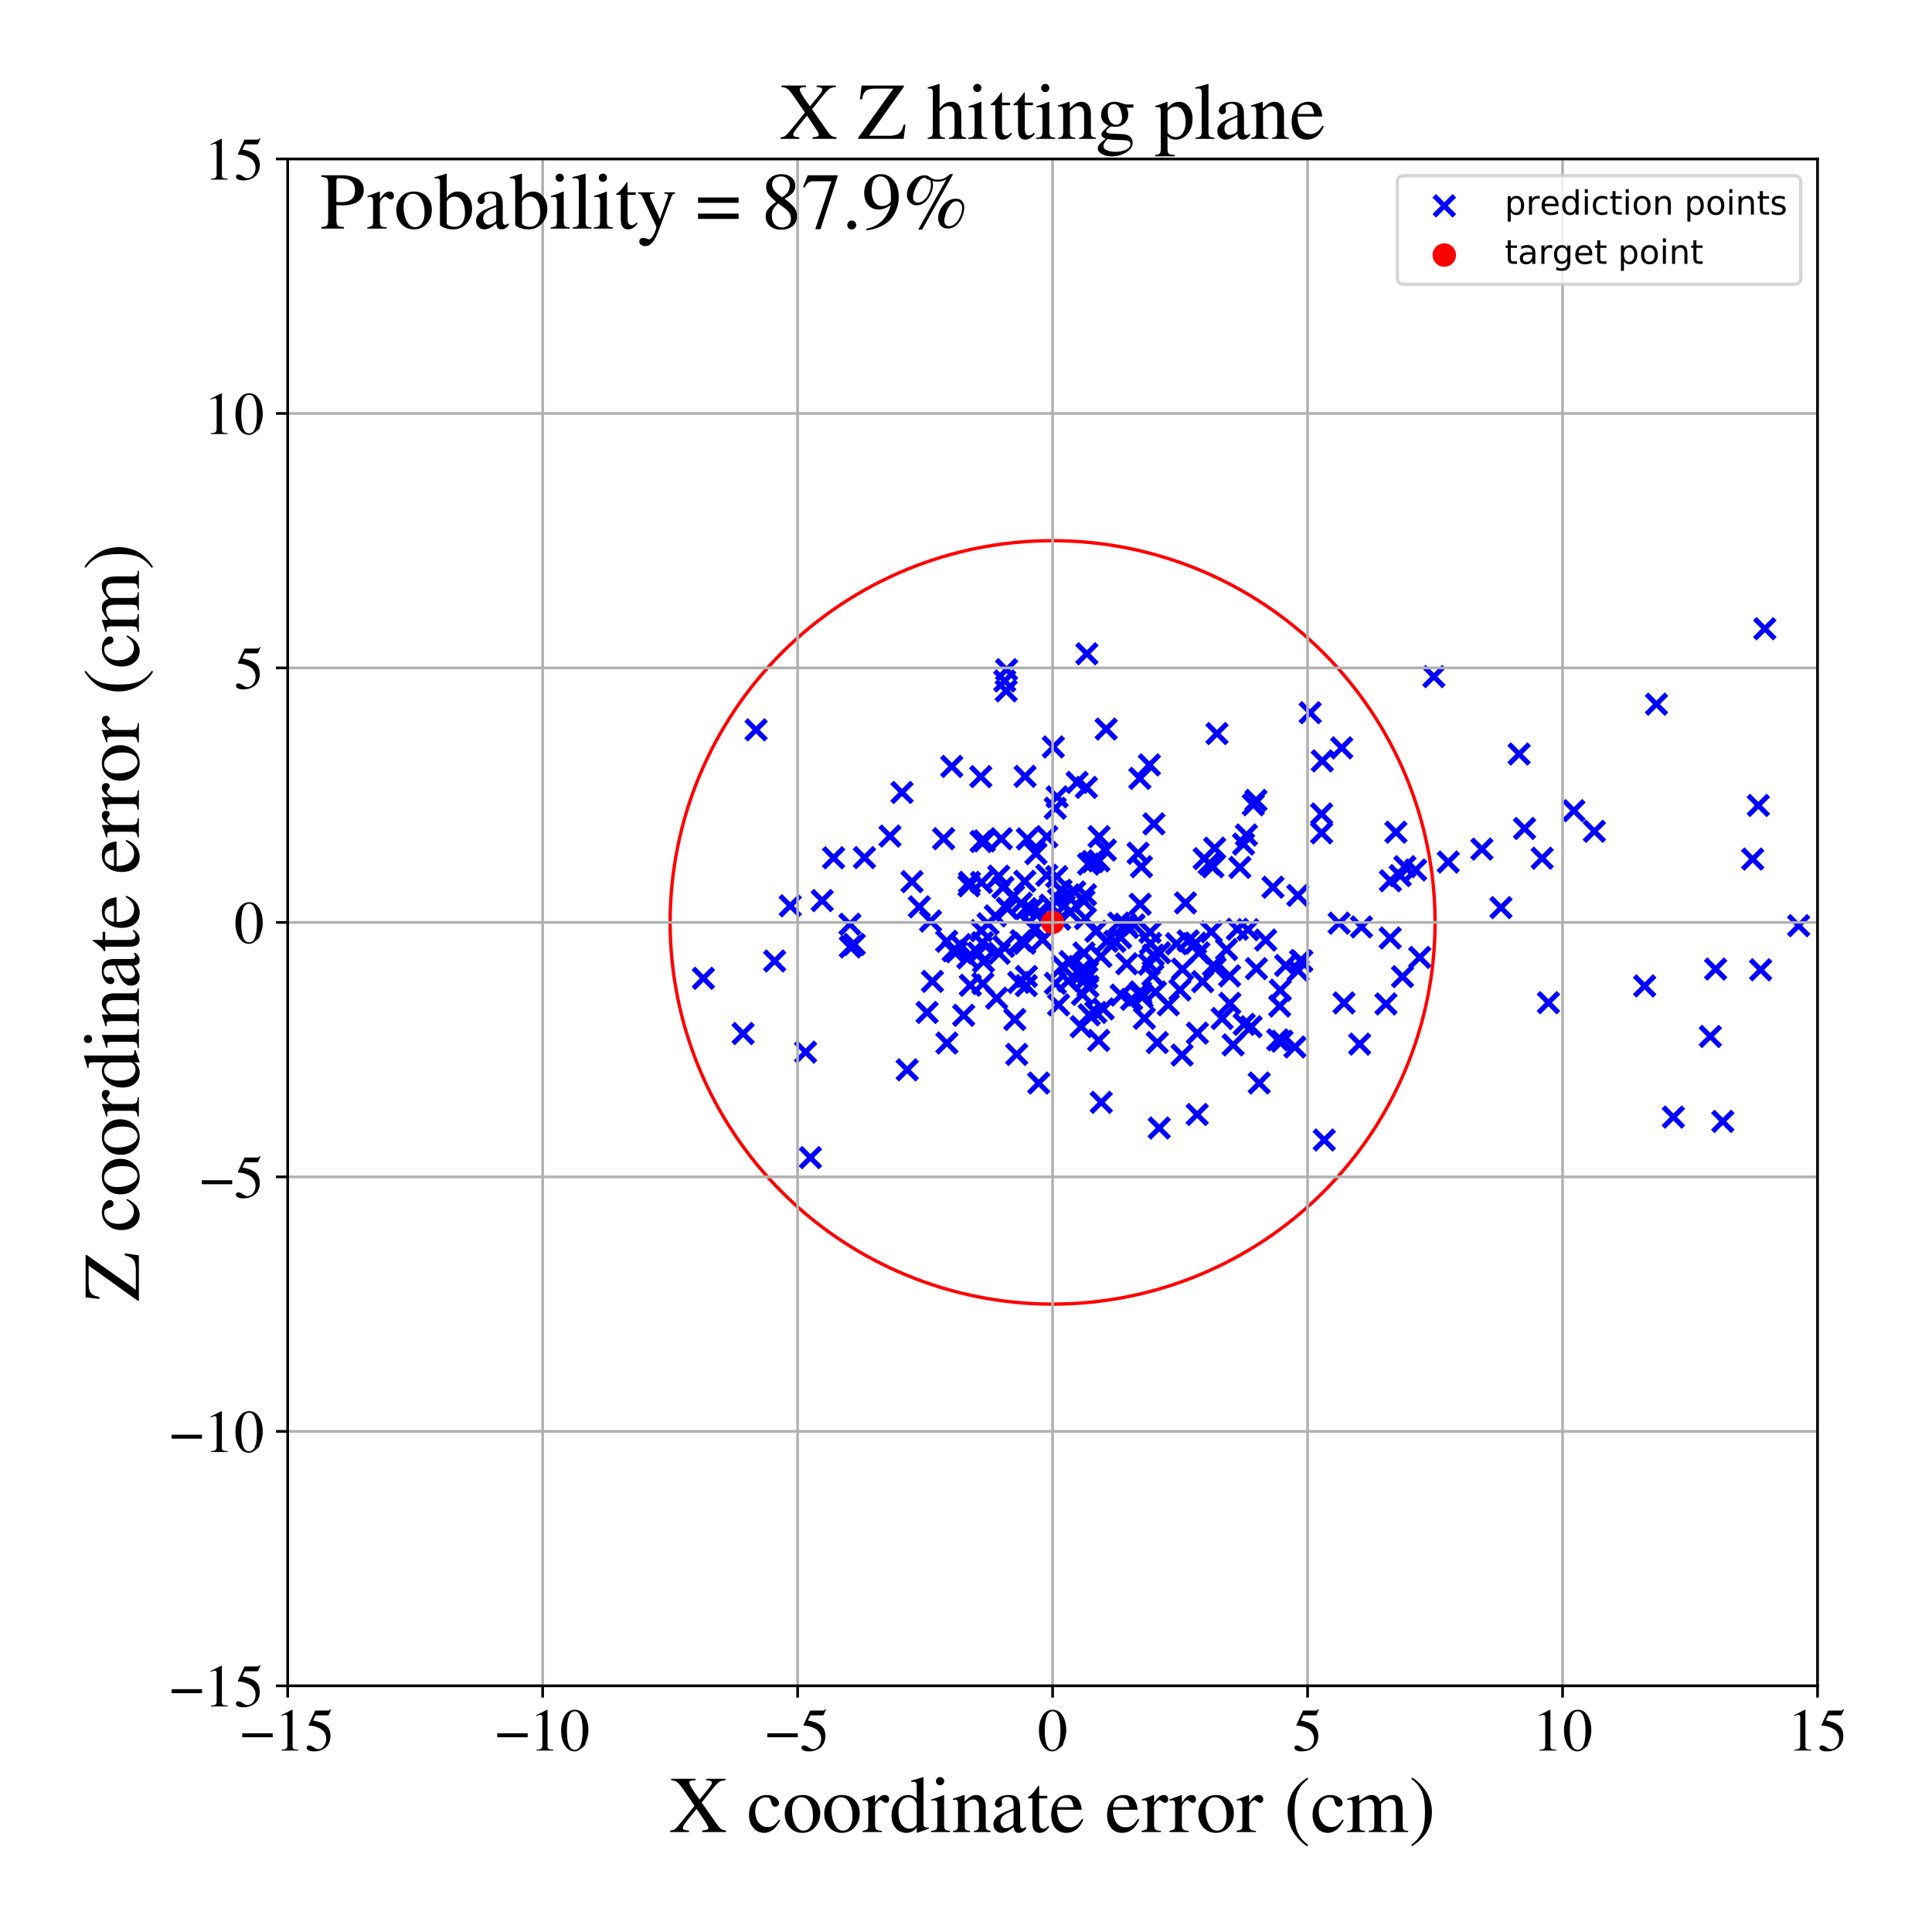 <?xml version="1.0" encoding="utf-8" standalone="no"?>
<!DOCTYPE svg PUBLIC "-//W3C//DTD SVG 1.1//EN"
  "http://www.w3.org/Graphics/SVG/1.1/DTD/svg11.dtd">
<!-- Created with matplotlib (https://matplotlib.org/) -->
<svg height="576pt" version="1.1" viewBox="0 0 576 576" width="576pt" xmlns="http://www.w3.org/2000/svg" xmlns:xlink="http://www.w3.org/1999/xlink">
 <defs>
  <style type="text/css">
*{stroke-linecap:butt;stroke-linejoin:round;}
  </style>
 </defs>
 <g id="figure_1">
  <g id="patch_1">
   <path d="M 0 576 
L 576 576 
L 576 0 
L 0 0 
z
" style="fill:#ffffff;"/>
  </g>
  <g id="axes_1">
   <g id="patch_2">
    <path d="M 85.766 502.609 
L 541.875 502.609 
L 541.875 47.391 
L 85.766 47.391 
z
" style="fill:#ffffff;"/>
   </g>
   <g id="PathCollection_1">
    <defs>
     <path d="M -3 3 
L 3 -3 
M -3 -3 
L 3 3 
" id="m9264dcdcc8" style="stroke:#0000ff;stroke-width:1.5;"/>
    </defs>
    <g clip-path="url(#pe9234c8033)">
     <use style="fill:#0000ff;stroke:#0000ff;stroke-width:1.5;" x="323.163" xlink:href="#m9264dcdcc8" y="268.63"/>
     <use style="fill:#0000ff;stroke:#0000ff;stroke-width:1.5;" x="372.992" xlink:href="#m9264dcdcc8" y="306.096"/>
     <use style="fill:#0000ff;stroke:#0000ff;stroke-width:1.5;" x="590.99" xlink:href="#m9264dcdcc8" y="351.358"/>
     <use style="fill:#0000ff;stroke:#0000ff;stroke-width:1.5;" x="351.785" xlink:href="#m9264dcdcc8" y="295.142"/>
     <use style="fill:#0000ff;stroke:#0000ff;stroke-width:1.5;" x="418.142" xlink:href="#m9264dcdcc8" y="291.169"/>
     <use style="fill:#0000ff;stroke:#0000ff;stroke-width:1.5;" x="304.475" xlink:href="#m9264dcdcc8" y="280.465"/>
     <use style="fill:#0000ff;stroke:#0000ff;stroke-width:1.5;" x="324.217" xlink:href="#m9264dcdcc8" y="289.808"/>
     <use style="fill:#0000ff;stroke:#0000ff;stroke-width:1.5;" x="328.323" xlink:href="#m9264dcdcc8" y="328.644"/>
     <use style="fill:#0000ff;stroke:#0000ff;stroke-width:1.5;" x="441.801" xlink:href="#m9264dcdcc8" y="253.149"/>
     <use style="fill:#0000ff;stroke:#0000ff;stroke-width:1.5;" x="284.169" xlink:href="#m9264dcdcc8" y="283.459"/>
     <use style="fill:#0000ff;stroke:#0000ff;stroke-width:1.5;" x="377.345" xlink:href="#m9264dcdcc8" y="280.272"/>
     <use style="fill:#0000ff;stroke:#0000ff;stroke-width:1.5;" x="302.184" xlink:href="#m9264dcdcc8" y="267.112"/>
     <use style="fill:#0000ff;stroke:#0000ff;stroke-width:1.5;" x="379.52" xlink:href="#m9264dcdcc8" y="264.511"/>
     <use style="fill:#0000ff;stroke:#0000ff;stroke-width:1.5;" x="309.926" xlink:href="#m9264dcdcc8" y="271.902"/>
     <use style="fill:#0000ff;stroke:#0000ff;stroke-width:1.5;" x="322.35" xlink:href="#m9264dcdcc8" y="306.099"/>
     <use style="fill:#0000ff;stroke:#0000ff;stroke-width:1.5;" x="399.24" xlink:href="#m9264dcdcc8" y="275.234"/>
     <use style="fill:#0000ff;stroke:#0000ff;stroke-width:1.5;" x="498.899" xlink:href="#m9264dcdcc8" y="333.043"/>
     <use style="fill:#0000ff;stroke:#0000ff;stroke-width:1.5;" x="314.031" xlink:href="#m9264dcdcc8" y="222.696"/>
     <use style="fill:#0000ff;stroke:#0000ff;stroke-width:1.5;" x="308.684" xlink:href="#m9264dcdcc8" y="276.673"/>
     <use style="fill:#0000ff;stroke:#0000ff;stroke-width:1.5;" x="555.939" xlink:href="#m9264dcdcc8" y="200.989"/>
     <use style="fill:#0000ff;stroke:#0000ff;stroke-width:1.5;" x="361.126" xlink:href="#m9264dcdcc8" y="277.809"/>
     <use style="fill:#0000ff;stroke:#0000ff;stroke-width:1.5;" x="490.33" xlink:href="#m9264dcdcc8" y="293.946"/>
     <use style="fill:#0000ff;stroke:#0000ff;stroke-width:1.5;" x="387.743" xlink:href="#m9264dcdcc8" y="286.39"/>
     <use style="fill:#0000ff;stroke:#0000ff;stroke-width:1.5;" x="361.62" xlink:href="#m9264dcdcc8" y="258.417"/>
     <use style="fill:#0000ff;stroke:#0000ff;stroke-width:1.5;" x="414.517" xlink:href="#m9264dcdcc8" y="262.597"/>
     <use style="fill:#0000ff;stroke:#0000ff;stroke-width:1.5;" x="230.954" xlink:href="#m9264dcdcc8" y="286.509"/>
     <use style="fill:#0000ff;stroke:#0000ff;stroke-width:1.5;" x="360.504" xlink:href="#m9264dcdcc8" y="257.488"/>
     <use style="fill:#0000ff;stroke:#0000ff;stroke-width:1.5;" x="386.941" xlink:href="#m9264dcdcc8" y="266.95"/>
     <use style="fill:#0000ff;stroke:#0000ff;stroke-width:1.5;" x="370.752" xlink:href="#m9264dcdcc8" y="251.666"/>
     <use style="fill:#0000ff;stroke:#0000ff;stroke-width:1.5;" x="452.898" xlink:href="#m9264dcdcc8" y="224.806"/>
     <use style="fill:#0000ff;stroke:#0000ff;stroke-width:1.5;" x="335.934" xlink:href="#m9264dcdcc8" y="287.339"/>
     <use style="fill:#0000ff;stroke:#0000ff;stroke-width:1.5;" x="362.821" xlink:href="#m9264dcdcc8" y="218.706"/>
     <use style="fill:#0000ff;stroke:#0000ff;stroke-width:1.5;" x="296.745" xlink:href="#m9264dcdcc8" y="273.065"/>
     <use style="fill:#0000ff;stroke:#0000ff;stroke-width:1.5;" x="334.254" xlink:href="#m9264dcdcc8" y="296.68"/>
     <use style="fill:#0000ff;stroke:#0000ff;stroke-width:1.5;" x="292.88" xlink:href="#m9264dcdcc8" y="281.048"/>
     <use style="fill:#0000ff;stroke:#0000ff;stroke-width:1.5;" x="299.011" xlink:href="#m9264dcdcc8" y="264.58"/>
     <use style="fill:#0000ff;stroke:#0000ff;stroke-width:1.5;" x="270.473" xlink:href="#m9264dcdcc8" y="318.961"/>
     <use style="fill:#0000ff;stroke:#0000ff;stroke-width:1.5;" x="427.484" xlink:href="#m9264dcdcc8" y="201.719"/>
     <use style="fill:#0000ff;stroke:#0000ff;stroke-width:1.5;" x="524.214" xlink:href="#m9264dcdcc8" y="240.128"/>
     <use style="fill:#0000ff;stroke:#0000ff;stroke-width:1.5;" x="321.123" xlink:href="#m9264dcdcc8" y="233.264"/>
     <use style="fill:#0000ff;stroke:#0000ff;stroke-width:1.5;" x="374.582" xlink:href="#m9264dcdcc8" y="288.783"/>
     <use style="fill:#0000ff;stroke:#0000ff;stroke-width:1.5;" x="356.922" xlink:href="#m9264dcdcc8" y="332.271"/>
     <use style="fill:#0000ff;stroke:#0000ff;stroke-width:1.5;" x="536.245" xlink:href="#m9264dcdcc8" y="275.979"/>
     <use style="fill:#0000ff;stroke:#0000ff;stroke-width:1.5;" x="319.016" xlink:href="#m9264dcdcc8" y="271.955"/>
     <use style="fill:#0000ff;stroke:#0000ff;stroke-width:1.5;" x="327.566" xlink:href="#m9264dcdcc8" y="310.196"/>
     <use style="fill:#0000ff;stroke:#0000ff;stroke-width:1.5;" x="315.163" xlink:href="#m9264dcdcc8" y="237.566"/>
     <use style="fill:#0000ff;stroke:#0000ff;stroke-width:1.5;" x="338.111" xlink:href="#m9264dcdcc8" y="275.745"/>
     <use style="fill:#0000ff;stroke:#0000ff;stroke-width:1.5;" x="297.893" xlink:href="#m9264dcdcc8" y="284.218"/>
     <use style="fill:#0000ff;stroke:#0000ff;stroke-width:1.5;" x="383.287" xlink:href="#m9264dcdcc8" y="287.839"/>
     <use style="fill:#0000ff;stroke:#0000ff;stroke-width:1.5;" x="320.415" xlink:href="#m9264dcdcc8" y="265.933"/>
     <use style="fill:#0000ff;stroke:#0000ff;stroke-width:1.5;" x="310.828" xlink:href="#m9264dcdcc8" y="280.131"/>
     <use style="fill:#0000ff;stroke:#0000ff;stroke-width:1.5;" x="475.343" xlink:href="#m9264dcdcc8" y="247.841"/>
     <use style="fill:#0000ff;stroke:#0000ff;stroke-width:1.5;" x="317.258" xlink:href="#m9264dcdcc8" y="270.147"/>
     <use style="fill:#0000ff;stroke:#0000ff;stroke-width:1.5;" x="334.111" xlink:href="#m9264dcdcc8" y="279.54"/>
     <use style="fill:#0000ff;stroke:#0000ff;stroke-width:1.5;" x="461.645" xlink:href="#m9264dcdcc8" y="298.939"/>
     <use style="fill:#0000ff;stroke:#0000ff;stroke-width:1.5;" x="285.191" xlink:href="#m9264dcdcc8" y="283.755"/>
     <use style="fill:#0000ff;stroke:#0000ff;stroke-width:1.5;" x="298.523" xlink:href="#m9264dcdcc8" y="250.051"/>
     <use style="fill:#0000ff;stroke:#0000ff;stroke-width:1.5;" x="414.453" xlink:href="#m9264dcdcc8" y="279.654"/>
     <use style="fill:#0000ff;stroke:#0000ff;stroke-width:1.5;" x="323.178" xlink:href="#m9264dcdcc8" y="284.124"/>
     <use style="fill:#0000ff;stroke:#0000ff;stroke-width:1.5;" x="309.674" xlink:href="#m9264dcdcc8" y="322.904"/>
     <use style="fill:#0000ff;stroke:#0000ff;stroke-width:1.5;" x="327.617" xlink:href="#m9264dcdcc8" y="256.646"/>
     <use style="fill:#0000ff;stroke:#0000ff;stroke-width:1.5;" x="644.404" xlink:href="#m9264dcdcc8" y="244.207"/>
     <use style="fill:#0000ff;stroke:#0000ff;stroke-width:1.5;" x="294.581" xlink:href="#m9264dcdcc8" y="275.423"/>
     <use style="fill:#0000ff;stroke:#0000ff;stroke-width:1.5;" x="365.667" xlink:href="#m9264dcdcc8" y="283.092"/>
     <use style="fill:#0000ff;stroke:#0000ff;stroke-width:1.5;" x="390.606" xlink:href="#m9264dcdcc8" y="212.488"/>
     <use style="fill:#0000ff;stroke:#0000ff;stroke-width:1.5;" x="413.206" xlink:href="#m9264dcdcc8" y="299.312"/>
     <use style="fill:#0000ff;stroke:#0000ff;stroke-width:1.5;" x="400.694" xlink:href="#m9264dcdcc8" y="299.005"/>
     <use style="fill:#0000ff;stroke:#0000ff;stroke-width:1.5;" x="312.088" xlink:href="#m9264dcdcc8" y="260.967"/>
     <use style="fill:#0000ff;stroke:#0000ff;stroke-width:1.5;" x="509.913" xlink:href="#m9264dcdcc8" y="309"/>
     <use style="fill:#0000ff;stroke:#0000ff;stroke-width:1.5;" x="387.04" xlink:href="#m9264dcdcc8" y="289.334"/>
     <use style="fill:#0000ff;stroke:#0000ff;stroke-width:1.5;" x="225.418" xlink:href="#m9264dcdcc8" y="217.605"/>
     <use style="fill:#0000ff;stroke:#0000ff;stroke-width:1.5;" x="289.035" xlink:href="#m9264dcdcc8" y="263.053"/>
     <use style="fill:#0000ff;stroke:#0000ff;stroke-width:1.5;" x="358.567" xlink:href="#m9264dcdcc8" y="292.653"/>
     <use style="fill:#0000ff;stroke:#0000ff;stroke-width:1.5;" x="324.342" xlink:href="#m9264dcdcc8" y="294.067"/>
     <use style="fill:#0000ff;stroke:#0000ff;stroke-width:1.5;" x="323.632" xlink:href="#m9264dcdcc8" y="266.772"/>
     <use style="fill:#0000ff;stroke:#0000ff;stroke-width:1.5;" x="304.467" xlink:href="#m9264dcdcc8" y="269.301"/>
     <use style="fill:#0000ff;stroke:#0000ff;stroke-width:1.5;" x="394.023" xlink:href="#m9264dcdcc8" y="242.665"/>
     <use style="fill:#0000ff;stroke:#0000ff;stroke-width:1.5;" x="386.057" xlink:href="#m9264dcdcc8" y="312.149"/>
     <use style="fill:#0000ff;stroke:#0000ff;stroke-width:1.5;" x="330.043" xlink:href="#m9264dcdcc8" y="280.609"/>
     <use style="fill:#0000ff;stroke:#0000ff;stroke-width:1.5;" x="354.245" xlink:href="#m9264dcdcc8" y="280.506"/>
     <use style="fill:#0000ff;stroke:#0000ff;stroke-width:1.5;" x="367.639" xlink:href="#m9264dcdcc8" y="311.523"/>
     <use style="fill:#0000ff;stroke:#0000ff;stroke-width:1.5;" x="305.971" xlink:href="#m9264dcdcc8" y="293.845"/>
     <use style="fill:#0000ff;stroke:#0000ff;stroke-width:1.5;" x="359.006" xlink:href="#m9264dcdcc8" y="255.983"/>
     <use style="fill:#0000ff;stroke:#0000ff;stroke-width:1.5;" x="318.472" xlink:href="#m9264dcdcc8" y="292.449"/>
     <use style="fill:#0000ff;stroke:#0000ff;stroke-width:1.5;" x="352.418" xlink:href="#m9264dcdcc8" y="314.557"/>
     <use style="fill:#0000ff;stroke:#0000ff;stroke-width:1.5;" x="326.688" xlink:href="#m9264dcdcc8" y="301.835"/>
     <use style="fill:#0000ff;stroke:#0000ff;stroke-width:1.5;" x="305.533" xlink:href="#m9264dcdcc8" y="262.743"/>
     <use style="fill:#0000ff;stroke:#0000ff;stroke-width:1.5;" x="348.313" xlink:href="#m9264dcdcc8" y="299.569"/>
     <use style="fill:#0000ff;stroke:#0000ff;stroke-width:1.5;" x="345.609" xlink:href="#m9264dcdcc8" y="336.298"/>
     <use style="fill:#0000ff;stroke:#0000ff;stroke-width:1.5;" x="342.631" xlink:href="#m9264dcdcc8" y="287.464"/>
     <use style="fill:#0000ff;stroke:#0000ff;stroke-width:1.5;" x="305.521" xlink:href="#m9264dcdcc8" y="281.22"/>
     <use style="fill:#0000ff;stroke:#0000ff;stroke-width:1.5;" x="374.454" xlink:href="#m9264dcdcc8" y="238.628"/>
     <use style="fill:#0000ff;stroke:#0000ff;stroke-width:1.5;" x="337.377" xlink:href="#m9264dcdcc8" y="297.941"/>
     <use style="fill:#0000ff;stroke:#0000ff;stroke-width:1.5;" x="321.958" xlink:href="#m9264dcdcc8" y="289.618"/>
     <use style="fill:#0000ff;stroke:#0000ff;stroke-width:1.5;" x="342.672" xlink:href="#m9264dcdcc8" y="228.046"/>
     <use style="fill:#0000ff;stroke:#0000ff;stroke-width:1.5;" x="253.388" xlink:href="#m9264dcdcc8" y="275.551"/>
     <use style="fill:#0000ff;stroke:#0000ff;stroke-width:1.5;" x="422.053" xlink:href="#m9264dcdcc8" y="259.38"/>
     <use style="fill:#0000ff;stroke:#0000ff;stroke-width:1.5;" x="339.83" xlink:href="#m9264dcdcc8" y="232.062"/>
     <use style="fill:#0000ff;stroke:#0000ff;stroke-width:1.5;" x="584.318" xlink:href="#m9264dcdcc8" y="312.42"/>
     <use style="fill:#0000ff;stroke:#0000ff;stroke-width:1.5;" x="324.727" xlink:href="#m9264dcdcc8" y="302.568"/>
     <use style="fill:#0000ff;stroke:#0000ff;stroke-width:1.5;" x="469.234" xlink:href="#m9264dcdcc8" y="241.696"/>
     <use style="fill:#0000ff;stroke:#0000ff;stroke-width:1.5;" x="339.927" xlink:href="#m9264dcdcc8" y="269.588"/>
     <use style="fill:#0000ff;stroke:#0000ff;stroke-width:1.5;" x="313.147" xlink:href="#m9264dcdcc8" y="269.872"/>
     <use style="fill:#0000ff;stroke:#0000ff;stroke-width:1.5;" x="394.028" xlink:href="#m9264dcdcc8" y="248.312"/>
     <use style="fill:#0000ff;stroke:#0000ff;stroke-width:1.5;" x="325.792" xlink:href="#m9264dcdcc8" y="256.865"/>
     <use style="fill:#0000ff;stroke:#0000ff;stroke-width:1.5;" x="312.092" xlink:href="#m9264dcdcc8" y="249.442"/>
     <use style="fill:#0000ff;stroke:#0000ff;stroke-width:1.5;" x="357.428" xlink:href="#m9264dcdcc8" y="284.082"/>
     <use style="fill:#0000ff;stroke:#0000ff;stroke-width:1.5;" x="375.426" xlink:href="#m9264dcdcc8" y="322.892"/>
     <use style="fill:#0000ff;stroke:#0000ff;stroke-width:1.5;" x="336.184" xlink:href="#m9264dcdcc8" y="276.514"/>
     <use style="fill:#0000ff;stroke:#0000ff;stroke-width:1.5;" x="372.068" xlink:href="#m9264dcdcc8" y="277.185"/>
     <use style="fill:#0000ff;stroke:#0000ff;stroke-width:1.5;" x="416.171" xlink:href="#m9264dcdcc8" y="248.109"/>
     <use style="fill:#0000ff;stroke:#0000ff;stroke-width:1.5;" x="342.863" xlink:href="#m9264dcdcc8" y="277.944"/>
     <use style="fill:#0000ff;stroke:#0000ff;stroke-width:1.5;" x="417.446" xlink:href="#m9264dcdcc8" y="261.066"/>
     <use style="fill:#0000ff;stroke:#0000ff;stroke-width:1.5;" x="283.755" xlink:href="#m9264dcdcc8" y="228.496"/>
     <use style="fill:#0000ff;stroke:#0000ff;stroke-width:1.5;" x="423.287" xlink:href="#m9264dcdcc8" y="285.435"/>
     <use style="fill:#0000ff;stroke:#0000ff;stroke-width:1.5;" x="314.651" xlink:href="#m9264dcdcc8" y="293.175"/>
     <use style="fill:#0000ff;stroke:#0000ff;stroke-width:1.5;" x="291.695" xlink:href="#m9264dcdcc8" y="284.159"/>
     <use style="fill:#0000ff;stroke:#0000ff;stroke-width:1.5;" x="323.616" xlink:href="#m9264dcdcc8" y="273.857"/>
     <use style="fill:#0000ff;stroke:#0000ff;stroke-width:1.5;" x="300.096" xlink:href="#m9264dcdcc8" y="199.653"/>
     <use style="fill:#0000ff;stroke:#0000ff;stroke-width:1.5;" x="344.491" xlink:href="#m9264dcdcc8" y="295.758"/>
     <use style="fill:#0000ff;stroke:#0000ff;stroke-width:1.5;" x="277.994" xlink:href="#m9264dcdcc8" y="292.579"/>
     <use style="fill:#0000ff;stroke:#0000ff;stroke-width:1.5;" x="431.776" xlink:href="#m9264dcdcc8" y="257.01"/>
     <use style="fill:#0000ff;stroke:#0000ff;stroke-width:1.5;" x="316.317" xlink:href="#m9264dcdcc8" y="265.439"/>
     <use style="fill:#0000ff;stroke:#0000ff;stroke-width:1.5;" x="770.695" xlink:href="#m9264dcdcc8" y="340.348"/>
     <use style="fill:#0000ff;stroke:#0000ff;stroke-width:1.5;" x="288.542" xlink:href="#m9264dcdcc8" y="285.571"/>
     <use style="fill:#0000ff;stroke:#0000ff;stroke-width:1.5;" x="400.011" xlink:href="#m9264dcdcc8" y="222.968"/>
     <use style="fill:#0000ff;stroke:#0000ff;stroke-width:1.5;" x="316.752" xlink:href="#m9264dcdcc8" y="288.136"/>
     <use style="fill:#0000ff;stroke:#0000ff;stroke-width:1.5;" x="329.786" xlink:href="#m9264dcdcc8" y="217.357"/>
     <use style="fill:#0000ff;stroke:#0000ff;stroke-width:1.5;" x="345.718" xlink:href="#m9264dcdcc8" y="284.05"/>
     <use style="fill:#0000ff;stroke:#0000ff;stroke-width:1.5;" x="306.3" xlink:href="#m9264dcdcc8" y="250.109"/>
     <use style="fill:#0000ff;stroke:#0000ff;stroke-width:1.5;" x="299.98" xlink:href="#m9264dcdcc8" y="205.967"/>
     <use style="fill:#0000ff;stroke:#0000ff;stroke-width:1.5;" x="560.99" xlink:href="#m9264dcdcc8" y="274.818"/>
     <use style="fill:#0000ff;stroke:#0000ff;stroke-width:1.5;" x="366.663" xlink:href="#m9264dcdcc8" y="299.148"/>
     <use style="fill:#0000ff;stroke:#0000ff;stroke-width:1.5;" x="292.544" xlink:href="#m9264dcdcc8" y="277.458"/>
     <use style="fill:#0000ff;stroke:#0000ff;stroke-width:1.5;" x="361.787" xlink:href="#m9264dcdcc8" y="287.815"/>
     <use style="fill:#0000ff;stroke:#0000ff;stroke-width:1.5;" x="277.426" xlink:href="#m9264dcdcc8" y="274.588"/>
     <use style="fill:#0000ff;stroke:#0000ff;stroke-width:1.5;" x="572.391" xlink:href="#m9264dcdcc8" y="257.186"/>
     <use style="fill:#0000ff;stroke:#0000ff;stroke-width:1.5;" x="281.329" xlink:href="#m9264dcdcc8" y="250.044"/>
     <use style="fill:#0000ff;stroke:#0000ff;stroke-width:1.5;" x="307.57" xlink:href="#m9264dcdcc8" y="271.195"/>
     <use style="fill:#0000ff;stroke:#0000ff;stroke-width:1.5;" x="345.031" xlink:href="#m9264dcdcc8" y="310.83"/>
     <use style="fill:#0000ff;stroke:#0000ff;stroke-width:1.5;" x="526.152" xlink:href="#m9264dcdcc8" y="187.449"/>
     <use style="fill:#0000ff;stroke:#0000ff;stroke-width:1.5;" x="288.891" xlink:href="#m9264dcdcc8" y="264.086"/>
     <use style="fill:#0000ff;stroke:#0000ff;stroke-width:1.5;" x="352.546" xlink:href="#m9264dcdcc8" y="288.932"/>
     <use style="fill:#0000ff;stroke:#0000ff;stroke-width:1.5;" x="366.594" xlink:href="#m9264dcdcc8" y="290.935"/>
     <use style="fill:#0000ff;stroke:#0000ff;stroke-width:1.5;" x="340.195" xlink:href="#m9264dcdcc8" y="296.388"/>
     <use style="fill:#0000ff;stroke:#0000ff;stroke-width:1.5;" x="268.925" xlink:href="#m9264dcdcc8" y="236.255"/>
     <use style="fill:#0000ff;stroke:#0000ff;stroke-width:1.5;" x="335.507" xlink:href="#m9264dcdcc8" y="275.541"/>
     <use style="fill:#0000ff;stroke:#0000ff;stroke-width:1.5;" x="332.38" xlink:href="#m9264dcdcc8" y="280.661"/>
     <use style="fill:#0000ff;stroke:#0000ff;stroke-width:1.5;" x="324.033" xlink:href="#m9264dcdcc8" y="194.914"/>
     <use style="fill:#0000ff;stroke:#0000ff;stroke-width:1.5;" x="371.597" xlink:href="#m9264dcdcc8" y="248.953"/>
     <use style="fill:#0000ff;stroke:#0000ff;stroke-width:1.5;" x="254.684" xlink:href="#m9264dcdcc8" y="281.562"/>
     <use style="fill:#0000ff;stroke:#0000ff;stroke-width:1.5;" x="323.884" xlink:href="#m9264dcdcc8" y="234.757"/>
     <use style="fill:#0000ff;stroke:#0000ff;stroke-width:1.5;" x="405.363" xlink:href="#m9264dcdcc8" y="311.284"/>
     <use style="fill:#0000ff;stroke:#0000ff;stroke-width:1.5;" x="274.09" xlink:href="#m9264dcdcc8" y="270.366"/>
     <use style="fill:#0000ff;stroke:#0000ff;stroke-width:1.5;" x="209.705" xlink:href="#m9264dcdcc8" y="291.668"/>
     <use style="fill:#0000ff;stroke:#0000ff;stroke-width:1.5;" x="293.484" xlink:href="#m9264dcdcc8" y="250.709"/>
     <use style="fill:#0000ff;stroke:#0000ff;stroke-width:1.5;" x="381.699" xlink:href="#m9264dcdcc8" y="295.2"/>
     <use style="fill:#0000ff;stroke:#0000ff;stroke-width:1.5;" x="282.308" xlink:href="#m9264dcdcc8" y="310.972"/>
     <use style="fill:#0000ff;stroke:#0000ff;stroke-width:1.5;" x="221.544" xlink:href="#m9264dcdcc8" y="308.139"/>
     <use style="fill:#0000ff;stroke:#0000ff;stroke-width:1.5;" x="343.005" xlink:href="#m9264dcdcc8" y="281.258"/>
     <use style="fill:#0000ff;stroke:#0000ff;stroke-width:1.5;" x="381.524" xlink:href="#m9264dcdcc8" y="299.928"/>
     <use style="fill:#0000ff;stroke:#0000ff;stroke-width:1.5;" x="350.754" xlink:href="#m9264dcdcc8" y="281.37"/>
     <use style="fill:#0000ff;stroke:#0000ff;stroke-width:1.5;" x="940.53" xlink:href="#m9264dcdcc8" y="336.714"/>
     <use style="fill:#0000ff;stroke:#0000ff;stroke-width:1.5;" x="282.244" xlink:href="#m9264dcdcc8" y="280.624"/>
     <use style="fill:#0000ff;stroke:#0000ff;stroke-width:1.5;" x="265.341" xlink:href="#m9264dcdcc8" y="249.264"/>
     <use style="fill:#0000ff;stroke:#0000ff;stroke-width:1.5;" x="308.856" xlink:href="#m9264dcdcc8" y="254.497"/>
     <use style="fill:#0000ff;stroke:#0000ff;stroke-width:1.5;" x="343.709" xlink:href="#m9264dcdcc8" y="290.768"/>
     <use style="fill:#0000ff;stroke:#0000ff;stroke-width:1.5;" x="319.032" xlink:href="#m9264dcdcc8" y="286.675"/>
     <use style="fill:#0000ff;stroke:#0000ff;stroke-width:1.5;" x="271.902" xlink:href="#m9264dcdcc8" y="262.854"/>
     <use style="fill:#0000ff;stroke:#0000ff;stroke-width:1.5;" x="322.115" xlink:href="#m9264dcdcc8" y="290.65"/>
     <use style="fill:#0000ff;stroke:#0000ff;stroke-width:1.5;" x="343.838" xlink:href="#m9264dcdcc8" y="284.745"/>
     <use style="fill:#0000ff;stroke:#0000ff;stroke-width:1.5;" x="333.528" xlink:href="#m9264dcdcc8" y="275.216"/>
     <use style="fill:#0000ff;stroke:#0000ff;stroke-width:1.5;" x="341.182" xlink:href="#m9264dcdcc8" y="303.599"/>
     <use style="fill:#0000ff;stroke:#0000ff;stroke-width:1.5;" x="394.225" xlink:href="#m9264dcdcc8" y="226.846"/>
     <use style="fill:#0000ff;stroke:#0000ff;stroke-width:1.5;" x="459.769" xlink:href="#m9264dcdcc8" y="255.864"/>
     <use style="fill:#0000ff;stroke:#0000ff;stroke-width:1.5;" x="493.85" xlink:href="#m9264dcdcc8" y="209.943"/>
     <use style="fill:#0000ff;stroke:#0000ff;stroke-width:1.5;" x="339.997" xlink:href="#m9264dcdcc8" y="295.716"/>
     <use style="fill:#0000ff;stroke:#0000ff;stroke-width:1.5;" x="362.134" xlink:href="#m9264dcdcc8" y="252.873"/>
     <use style="fill:#0000ff;stroke:#0000ff;stroke-width:1.5;" x="513.625" xlink:href="#m9264dcdcc8" y="334.338"/>
     <use style="fill:#0000ff;stroke:#0000ff;stroke-width:1.5;" x="394.807" xlink:href="#m9264dcdcc8" y="339.874"/>
     <use style="fill:#0000ff;stroke:#0000ff;stroke-width:1.5;" x="328.901" xlink:href="#m9264dcdcc8" y="300.796"/>
     <use style="fill:#0000ff;stroke:#0000ff;stroke-width:1.5;" x="447.485" xlink:href="#m9264dcdcc8" y="270.596"/>
     <use style="fill:#0000ff;stroke:#0000ff;stroke-width:1.5;" x="308.39" xlink:href="#m9264dcdcc8" y="276.941"/>
     <use style="fill:#0000ff;stroke:#0000ff;stroke-width:1.5;" x="293.215" xlink:href="#m9264dcdcc8" y="286.661"/>
     <use style="fill:#0000ff;stroke:#0000ff;stroke-width:1.5;" x="276.404" xlink:href="#m9264dcdcc8" y="301.845"/>
     <use style="fill:#0000ff;stroke:#0000ff;stroke-width:1.5;" x="248.52" xlink:href="#m9264dcdcc8" y="255.745"/>
     <use style="fill:#0000ff;stroke:#0000ff;stroke-width:1.5;" x="380.943" xlink:href="#m9264dcdcc8" y="310.022"/>
     <use style="fill:#0000ff;stroke:#0000ff;stroke-width:1.5;" x="324.042" xlink:href="#m9264dcdcc8" y="291.499"/>
     <use style="fill:#0000ff;stroke:#0000ff;stroke-width:1.5;" x="353.437" xlink:href="#m9264dcdcc8" y="269.183"/>
     <use style="fill:#0000ff;stroke:#0000ff;stroke-width:1.5;" x="356.979" xlink:href="#m9264dcdcc8" y="308.025"/>
     <use style="fill:#0000ff;stroke:#0000ff;stroke-width:1.5;" x="315.606" xlink:href="#m9264dcdcc8" y="299.59"/>
     <use style="fill:#0000ff;stroke:#0000ff;stroke-width:1.5;" x="454.517" xlink:href="#m9264dcdcc8" y="246.992"/>
     <use style="fill:#0000ff;stroke:#0000ff;stroke-width:1.5;" x="315.927" xlink:href="#m9264dcdcc8" y="274.025"/>
     <use style="fill:#0000ff;stroke:#0000ff;stroke-width:1.5;" x="297.758" xlink:href="#m9264dcdcc8" y="261.21"/>
     <use style="fill:#0000ff;stroke:#0000ff;stroke-width:1.5;" x="329.546" xlink:href="#m9264dcdcc8" y="253.444"/>
     <use style="fill:#0000ff;stroke:#0000ff;stroke-width:1.5;" x="327.666" xlink:href="#m9264dcdcc8" y="249.428"/>
     <use style="fill:#0000ff;stroke:#0000ff;stroke-width:1.5;" x="297.138" xlink:href="#m9264dcdcc8" y="297.597"/>
     <use style="fill:#0000ff;stroke:#0000ff;stroke-width:1.5;" x="370.932" xlink:href="#m9264dcdcc8" y="305.392"/>
     <use style="fill:#0000ff;stroke:#0000ff;stroke-width:1.5;" x="368.894" xlink:href="#m9264dcdcc8" y="277.037"/>
     <use style="fill:#0000ff;stroke:#0000ff;stroke-width:1.5;" x="315.047" xlink:href="#m9264dcdcc8" y="261.351"/>
     <use style="fill:#0000ff;stroke:#0000ff;stroke-width:1.5;" x="362.263" xlink:href="#m9264dcdcc8" y="288.625"/>
     <use style="fill:#0000ff;stroke:#0000ff;stroke-width:1.5;" x="340.302" xlink:href="#m9264dcdcc8" y="258.396"/>
     <use style="fill:#0000ff;stroke:#0000ff;stroke-width:1.5;" x="293.033" xlink:href="#m9264dcdcc8" y="293.251"/>
     <use style="fill:#0000ff;stroke:#0000ff;stroke-width:1.5;" x="245.129" xlink:href="#m9264dcdcc8" y="268.491"/>
     <use style="fill:#0000ff;stroke:#0000ff;stroke-width:1.5;" x="322.725" xlink:href="#m9264dcdcc8" y="296.464"/>
     <use style="fill:#0000ff;stroke:#0000ff;stroke-width:1.5;" x="326.711" xlink:href="#m9264dcdcc8" y="277.654"/>
     <use style="fill:#0000ff;stroke:#0000ff;stroke-width:1.5;" x="299.217" xlink:href="#m9264dcdcc8" y="282.17"/>
     <use style="fill:#0000ff;stroke:#0000ff;stroke-width:1.5;" x="240.169" xlink:href="#m9264dcdcc8" y="313.674"/>
     <use style="fill:#0000ff;stroke:#0000ff;stroke-width:1.5;" x="318.342" xlink:href="#m9264dcdcc8" y="267.215"/>
     <use style="fill:#0000ff;stroke:#0000ff;stroke-width:1.5;" x="344.027" xlink:href="#m9264dcdcc8" y="245.627"/>
     <use style="fill:#0000ff;stroke:#0000ff;stroke-width:1.5;" x="524.908" xlink:href="#m9264dcdcc8" y="289.135"/>
     <use style="fill:#0000ff;stroke:#0000ff;stroke-width:1.5;" x="300.31" xlink:href="#m9264dcdcc8" y="270.824"/>
     <use style="fill:#0000ff;stroke:#0000ff;stroke-width:1.5;" x="405.907" xlink:href="#m9264dcdcc8" y="276.357"/>
     <use style="fill:#0000ff;stroke:#0000ff;stroke-width:1.5;" x="299.544" xlink:href="#m9264dcdcc8" y="203.015"/>
     <use style="fill:#0000ff;stroke:#0000ff;stroke-width:1.5;" x="289.271" xlink:href="#m9264dcdcc8" y="293.74"/>
     <use style="fill:#0000ff;stroke:#0000ff;stroke-width:1.5;" x="571.429" xlink:href="#m9264dcdcc8" y="243.542"/>
     <use style="fill:#0000ff;stroke:#0000ff;stroke-width:1.5;" x="522.549" xlink:href="#m9264dcdcc8" y="256.122"/>
     <use style="fill:#0000ff;stroke:#0000ff;stroke-width:1.5;" x="356.439" xlink:href="#m9264dcdcc8" y="281.18"/>
     <use style="fill:#0000ff;stroke:#0000ff;stroke-width:1.5;" x="306.016" xlink:href="#m9264dcdcc8" y="291.124"/>
     <use style="fill:#0000ff;stroke:#0000ff;stroke-width:1.5;" x="339.306" xlink:href="#m9264dcdcc8" y="254.377"/>
     <use style="fill:#0000ff;stroke:#0000ff;stroke-width:1.5;" x="305.843" xlink:href="#m9264dcdcc8" y="270.9"/>
     <use style="fill:#0000ff;stroke:#0000ff;stroke-width:1.5;" x="314.614" xlink:href="#m9264dcdcc8" y="240.968"/>
     <use style="fill:#0000ff;stroke:#0000ff;stroke-width:1.5;" x="303.123" xlink:href="#m9264dcdcc8" y="314.347"/>
     <use style="fill:#0000ff;stroke:#0000ff;stroke-width:1.5;" x="328.216" xlink:href="#m9264dcdcc8" y="285.166"/>
     <use style="fill:#0000ff;stroke:#0000ff;stroke-width:1.5;" x="418.845" xlink:href="#m9264dcdcc8" y="258.386"/>
     <use style="fill:#0000ff;stroke:#0000ff;stroke-width:1.5;" x="235.601" xlink:href="#m9264dcdcc8" y="270.058"/>
     <use style="fill:#0000ff;stroke:#0000ff;stroke-width:1.5;" x="382.225" xlink:href="#m9264dcdcc8" y="310.418"/>
     <use style="fill:#0000ff;stroke:#0000ff;stroke-width:1.5;" x="292.408" xlink:href="#m9264dcdcc8" y="231.544"/>
     <use style="fill:#0000ff;stroke:#0000ff;stroke-width:1.5;" x="253.503" xlink:href="#m9264dcdcc8" y="282.326"/>
     <use style="fill:#0000ff;stroke:#0000ff;stroke-width:1.5;" x="373.647" xlink:href="#m9264dcdcc8" y="239.925"/>
     <use style="fill:#0000ff;stroke:#0000ff;stroke-width:1.5;" x="287.312" xlink:href="#m9264dcdcc8" y="302.696"/>
     <use style="fill:#0000ff;stroke:#0000ff;stroke-width:1.5;" x="241.614" xlink:href="#m9264dcdcc8" y="345.134"/>
     <use style="fill:#0000ff;stroke:#0000ff;stroke-width:1.5;" x="286.248" xlink:href="#m9264dcdcc8" y="281.619"/>
     <use style="fill:#0000ff;stroke:#0000ff;stroke-width:1.5;" x="511.488" xlink:href="#m9264dcdcc8" y="288.92"/>
     <use style="fill:#0000ff;stroke:#0000ff;stroke-width:1.5;" x="324.526" xlink:href="#m9264dcdcc8" y="257.621"/>
     <use style="fill:#0000ff;stroke:#0000ff;stroke-width:1.5;" x="257.722" xlink:href="#m9264dcdcc8" y="255.693"/>
     <use style="fill:#0000ff;stroke:#0000ff;stroke-width:1.5;" x="305.617" xlink:href="#m9264dcdcc8" y="231.453"/>
     <use style="fill:#0000ff;stroke:#0000ff;stroke-width:1.5;" x="303.722" xlink:href="#m9264dcdcc8" y="292.883"/>
     <use style="fill:#0000ff;stroke:#0000ff;stroke-width:1.5;" x="364.363" xlink:href="#m9264dcdcc8" y="303.648"/>
     <use style="fill:#0000ff;stroke:#0000ff;stroke-width:1.5;" x="552.253" xlink:href="#m9264dcdcc8" y="310.125"/>
     <use style="fill:#0000ff;stroke:#0000ff;stroke-width:1.5;" x="340.493" xlink:href="#m9264dcdcc8" y="297.289"/>
     <use style="fill:#0000ff;stroke:#0000ff;stroke-width:1.5;" x="369.655" xlink:href="#m9264dcdcc8" y="258.606"/>
     <use style="fill:#0000ff;stroke:#0000ff;stroke-width:1.5;" x="388.14" xlink:href="#m9264dcdcc8" y="286.52"/>
     <use style="fill:#0000ff;stroke:#0000ff;stroke-width:1.5;" x="292.49" xlink:href="#m9264dcdcc8" y="250.885"/>
     <use style="fill:#0000ff;stroke:#0000ff;stroke-width:1.5;" x="292.615" xlink:href="#m9264dcdcc8" y="263.096"/>
     <use style="fill:#0000ff;stroke:#0000ff;stroke-width:1.5;" x="302.54" xlink:href="#m9264dcdcc8" y="303.953"/>
     <use style="fill:#0000ff;stroke:#0000ff;stroke-width:1.5;" x="315.608" xlink:href="#m9264dcdcc8" y="268.185"/>
    </g>
   </g>
   <g id="PathCollection_2">
    <defs>
     <path d="M 0 3 
C 0.796 3 1.559 2.684 2.121 2.121 
C 2.684 1.559 3 0.796 3 0 
C 3 -0.796 2.684 -1.559 2.121 -2.121 
C 1.559 -2.684 0.796 -3 0 -3 
C -0.796 -3 -1.559 -2.684 -2.121 -2.121 
C -2.684 -1.559 -3 -0.796 -3 0 
C -3 0.796 -2.684 1.559 -2.121 2.121 
C -1.559 2.684 -0.796 3 0 3 
z
" id="m65c6d7c79b" style="stroke:#ff0000;"/>
    </defs>
    <g clip-path="url(#pe9234c8033)">
     <use style="fill:#ff0000;stroke:#ff0000;" x="313.82" xlink:href="#m65c6d7c79b" y="275"/>
    </g>
   </g>
   <g id="patch_3">
    <path clip-path="url(#pe9234c8033)" d="M 313.82 388.805 
C 344.061 388.805 373.067 376.814 394.45 355.472 
C 415.833 334.131 427.848 305.181 427.848 275 
C 427.848 244.819 415.833 215.869 394.45 194.528 
C 373.067 173.186 344.061 161.195 313.82 161.195 
C 283.58 161.195 254.574 173.186 233.191 194.528 
C 211.808 215.869 199.793 244.819 199.793 275 
C 199.793 305.181 211.808 334.131 233.191 355.472 
C 254.574 376.814 283.58 388.805 313.82 388.805 
z
" style="fill:none;stroke:#ff0000;stroke-linejoin:miter;"/>
   </g>
   <g id="matplotlib.axis_1">
    <g id="xtick_1">
     <g id="line2d_1">
      <path clip-path="url(#pe9234c8033)" d="M 85.766 502.609 
L 85.766 47.391 
" style="fill:none;stroke:#b0b0b0;stroke-linecap:square;stroke-width:0.8;"/>
     </g>
     <g id="line2d_2">
      <defs>
       <path d="M 0 0 
L 0 3.5 
" id="m9e11eeed19" style="stroke:#000000;stroke-width:0.8;"/>
      </defs>
      <g>
       <use style="stroke:#000000;stroke-width:0.8;" x="85.766" xlink:href="#m9e11eeed19" y="502.609"/>
      </g>
     </g>
     <g id="text_1">
      <!-- −15 -->
      <defs>
       <path d="M 3 22 
L 3 28.594 
L 53.406 28.594 
L 53.406 22 
z
" id="FreeSerif-8722"/>
       <path d="M 18.297 59.297 
Q 16.5 59.297 11.094 57.094 
L 11.094 58.5 
L 29.094 67.594 
L 29.906 67.406 
L 29.906 7.406 
Q 29.906 3.797 31.703 2.688 
Q 33.5 1.594 39.406 1.5 
L 39.406 0 
L 11.797 0 
L 11.797 1.5 
Q 17.406 1.703 19.344 3.141 
Q 21.297 4.594 21.297 9.297 
L 21.297 54.594 
Q 21.297 59.297 18.297 59.297 
z
" id="FreeSerif-49"/>
       <path d="M 35.703 19.406 
Q 35.703 24.703 33.344 28.797 
Q 31 32.906 27.641 35.156 
Q 24.297 37.406 20.141 38.844 
Q 16 40.297 12.953 40.75 
Q 9.906 41.203 7.594 41.203 
Q 6.406 41.203 6.406 42 
Q 6.406 42.297 6.5 42.5 
L 17.406 66.203 
L 38.297 66.203 
Q 39.906 66.203 40.844 66.703 
Q 41.797 67.203 42.906 68.797 
L 43.797 68.094 
L 40 59.203 
Q 39.594 58.297 37.703 58.297 
L 18.094 58.297 
L 13.906 49.797 
Q 28.5 47.203 35.594 41.344 
Q 42.703 35.5 42.703 24.203 
Q 42.703 18.297 40.844 13.688 
Q 39 9.094 36.141 6.297 
Q 33.297 3.5 29.547 1.703 
Q 25.797 -0.094 22.344 -0.75 
Q 18.906 -1.406 15.406 -1.406 
Q 9.797 -1.406 6.5 0.25 
Q 3.203 1.906 3.203 4.797 
Q 3.203 8.5 7.5 8.5 
Q 10.297 8.5 14.75 5.391 
Q 19.203 2.297 21.797 2.297 
Q 27.703 2.297 31.703 7.25 
Q 35.703 12.203 35.703 19.406 
z
" id="FreeSerif-53"/>
      </defs>
      <g transform="translate(71.689 521.903)scale(0.18 -0.18)">
       <use xlink:href="#FreeSerif-8722"/>
       <use x="56.4" xlink:href="#FreeSerif-49"/>
       <use x="106.4" xlink:href="#FreeSerif-53"/>
      </g>
     </g>
    </g>
    <g id="xtick_2">
     <g id="line2d_3">
      <path clip-path="url(#pe9234c8033)" d="M 161.784 502.609 
L 161.784 47.391 
" style="fill:none;stroke:#b0b0b0;stroke-linecap:square;stroke-width:0.8;"/>
     </g>
     <g id="line2d_4">
      <g>
       <use style="stroke:#000000;stroke-width:0.8;" x="161.784" xlink:href="#m9e11eeed19" y="502.609"/>
      </g>
     </g>
     <g id="text_2">
      <!-- −10 -->
      <defs>
       <path d="M 47.594 17.797 
Q 35.203 -1.406 25 -1.406 
Q 14.797 -1.406 8.594 8.391 
Q 2.406 18.203 2.406 33.594 
Q 2.406 48.094 8.594 57.844 
Q 14.797 67.594 25.406 67.594 
Q 35.203 67.594 41.391 58 
Q 47.594 48.406 47.594 33 
Q 47.594 17.797 35.203 -1.406 
z
M 25.094 65 
Q 12 65 12 32.703 
Q 12 1.203 25 1.203 
Q 38 1.203 38 32.797 
Q 38 48.5 34.703 56.75 
Q 31.406 65 25.094 65 
z
" id="FreeSerif-48"/>
      </defs>
      <g transform="translate(147.707 521.903)scale(0.18 -0.18)">
       <use xlink:href="#FreeSerif-8722"/>
       <use x="56.4" xlink:href="#FreeSerif-49"/>
       <use x="106.4" xlink:href="#FreeSerif-48"/>
      </g>
     </g>
    </g>
    <g id="xtick_3">
     <g id="line2d_5">
      <path clip-path="url(#pe9234c8033)" d="M 237.802 502.609 
L 237.802 47.391 
" style="fill:none;stroke:#b0b0b0;stroke-linecap:square;stroke-width:0.8;"/>
     </g>
     <g id="line2d_6">
      <g>
       <use style="stroke:#000000;stroke-width:0.8;" x="237.802" xlink:href="#m9e11eeed19" y="502.609"/>
      </g>
     </g>
     <g id="text_3">
      <!-- −5 -->
      <g transform="translate(228.226 521.903)scale(0.18 -0.18)">
       <use xlink:href="#FreeSerif-8722"/>
       <use x="56.4" xlink:href="#FreeSerif-53"/>
      </g>
     </g>
    </g>
    <g id="xtick_4">
     <g id="line2d_7">
      <path clip-path="url(#pe9234c8033)" d="M 313.82 502.609 
L 313.82 47.391 
" style="fill:none;stroke:#b0b0b0;stroke-linecap:square;stroke-width:0.8;"/>
     </g>
     <g id="line2d_8">
      <g>
       <use style="stroke:#000000;stroke-width:0.8;" x="313.82" xlink:href="#m9e11eeed19" y="502.609"/>
      </g>
     </g>
     <g id="text_4">
      <!-- 0 -->
      <g transform="translate(309.32 521.903)scale(0.18 -0.18)">
       <use xlink:href="#FreeSerif-48"/>
      </g>
     </g>
    </g>
    <g id="xtick_5">
     <g id="line2d_9">
      <path clip-path="url(#pe9234c8033)" d="M 389.839 502.609 
L 389.839 47.391 
" style="fill:none;stroke:#b0b0b0;stroke-linecap:square;stroke-width:0.8;"/>
     </g>
     <g id="line2d_10">
      <g>
       <use style="stroke:#000000;stroke-width:0.8;" x="389.839" xlink:href="#m9e11eeed19" y="502.609"/>
      </g>
     </g>
     <g id="text_5">
      <!-- 5 -->
      <g transform="translate(385.339 521.903)scale(0.18 -0.18)">
       <use xlink:href="#FreeSerif-53"/>
      </g>
     </g>
    </g>
    <g id="xtick_6">
     <g id="line2d_11">
      <path clip-path="url(#pe9234c8033)" d="M 465.857 502.609 
L 465.857 47.391 
" style="fill:none;stroke:#b0b0b0;stroke-linecap:square;stroke-width:0.8;"/>
     </g>
     <g id="line2d_12">
      <g>
       <use style="stroke:#000000;stroke-width:0.8;" x="465.857" xlink:href="#m9e11eeed19" y="502.609"/>
      </g>
     </g>
     <g id="text_6">
      <!-- 10 -->
      <g transform="translate(456.857 521.903)scale(0.18 -0.18)">
       <use xlink:href="#FreeSerif-49"/>
       <use x="50" xlink:href="#FreeSerif-48"/>
      </g>
     </g>
    </g>
    <g id="xtick_7">
     <g id="line2d_13">
      <path clip-path="url(#pe9234c8033)" d="M 541.875 502.609 
L 541.875 47.391 
" style="fill:none;stroke:#b0b0b0;stroke-linecap:square;stroke-width:0.8;"/>
     </g>
     <g id="line2d_14">
      <g>
       <use style="stroke:#000000;stroke-width:0.8;" x="541.875" xlink:href="#m9e11eeed19" y="502.609"/>
      </g>
     </g>
     <g id="text_7">
      <!-- 15 -->
      <g transform="translate(532.875 521.903)scale(0.18 -0.18)">
       <use xlink:href="#FreeSerif-49"/>
       <use x="50" xlink:href="#FreeSerif-53"/>
      </g>
     </g>
    </g>
    <g id="text_8">
     <!-- X coordinate error (cm) -->
     <defs>
      <path d="M 69.594 66.203 
L 69.594 64.297 
Q 64.703 64 62.047 62.344 
Q 59.406 60.703 54.703 54.906 
L 40.094 36.703 
L 59.297 9.297 
Q 62.297 5 64.297 3.703 
Q 66.297 2.406 70.406 1.906 
L 70.406 0 
L 40.703 0 
L 40.703 1.906 
Q 44.797 2.297 46.594 2.938 
Q 48.406 3.594 48.406 5 
Q 48.406 7.203 43.297 14.797 
L 33.797 28.797 
L 21.906 14 
Q 16.703 7.5 16.703 5.406 
Q 16.703 3.703 18.297 2.953 
Q 19.906 2.203 24.297 1.906 
L 24.297 0 
L 1 0 
L 1 1.906 
Q 4.906 2.203 7 3.797 
Q 9.094 5.406 15.5 13.297 
L 31.203 32.594 
L 20.297 48.594 
Q 13.297 58.906 10.25 61.5 
Q 7.203 64.094 2.203 64.297 
L 2.203 66.203 
L 32.406 66.203 
L 32.406 64.297 
L 29.594 64.203 
Q 24.797 64.094 24.797 61.297 
Q 24.797 58.094 33.297 46.297 
L 37.5 40.406 
L 48.797 54.203 
Q 52.797 59.203 52.797 61.094 
Q 52.797 62.797 51.344 63.438 
Q 49.906 64.094 45.797 64.297 
L 45.797 66.203 
z
" id="FreeSerif-88"/>
      <path id="FreeSerif-32"/>
      <path d="M 2.5 21.297 
Q 2.5 32.406 9.047 39.203 
Q 15.594 46 24.406 46 
Q 30.703 46 35.25 42.953 
Q 39.797 39.906 39.797 35.703 
Q 39.797 34 38.391 32.75 
Q 37 31.5 35 31.5 
Q 31.594 31.5 30.297 36.094 
L 29.703 38.297 
Q 28.906 41.094 27.703 42.094 
Q 26.5 43.094 23.797 43.094 
Q 17.703 43.094 13.953 38.25 
Q 10.203 33.406 10.203 25.703 
Q 10.203 17.094 14.547 11.641 
Q 18.906 6.203 25.703 6.203 
Q 30 6.203 33.094 8.25 
Q 36.203 10.297 39.797 15.594 
L 41.203 14.703 
Q 40.203 12.703 39.453 11.391 
Q 38.703 10.094 36.75 7.5 
Q 34.797 4.906 32.891 3.297 
Q 31 1.703 27.891 0.344 
Q 24.797 -1 21.5 -1 
Q 13.203 -1 7.844 5.25 
Q 2.5 11.5 2.5 21.297 
z
" id="FreeSerif-99"/>
      <path d="M 24.594 46 
Q 34.203 46 40.391 39.594 
Q 46.594 33.203 46.594 23.406 
Q 46.594 13 40.188 6 
Q 33.797 -1 24.391 -1 
Q 15 -1 8.75 5.75 
Q 2.5 12.5 2.5 22.594 
Q 2.5 32.906 8.641 39.453 
Q 14.797 46 24.594 46 
z
M 11.5 27.5 
Q 11.5 16.797 15.391 9.297 
Q 19.297 1.797 25.594 1.797 
Q 31.203 1.797 34.391 6.594 
Q 37.594 11.406 37.594 19.906 
Q 37.594 30.203 33.594 36.703 
Q 29.594 43.203 23.297 43.203 
Q 18 43.203 14.75 38.891 
Q 11.5 34.594 11.5 27.5 
z
" id="FreeSerif-111"/>
      <path d="M 30.094 36.203 
Q 28.594 36.203 26.391 37.953 
Q 24.203 39.703 23.5 39.703 
Q 21.5 39.703 19 36.797 
Q 16.5 33.906 16.5 31.5 
L 16.5 9 
Q 16.5 4.703 18.203 3.203 
Q 19.906 1.703 25 1.5 
L 25 0 
L 1 0 
L 1 1.5 
Q 5.797 2.406 6.938 3.5 
Q 8.094 4.594 8.094 8.406 
L 8.094 33.406 
Q 8.094 36.703 7.344 38.047 
Q 6.594 39.406 4.703 39.406 
Q 3.094 39.406 1.203 39 
L 1.203 40.594 
Q 9.203 43.203 16 46 
L 16.5 45.797 
L 16.5 36.594 
Q 20.203 41.906 22.797 43.953 
Q 25.406 46 28.5 46 
Q 31.094 46 32.547 44.594 
Q 34 43.203 34 40.703 
Q 34 38.594 32.953 37.391 
Q 31.906 36.203 30.094 36.203 
z
" id="FreeSerif-114"/>
      <path d="M 34.203 -1 
L 33.797 -0.703 
L 33.797 5.703 
Q 29 -1 21 -1 
Q 12.703 -1 7.594 4.953 
Q 2.5 10.906 2.5 20.5 
Q 2.5 31.094 8.594 38.547 
Q 14.703 46 23.297 46 
Q 28.703 46 33.797 41.703 
L 33.797 57.297 
Q 33.797 60.406 32.891 61.406 
Q 32 62.406 29.203 62.406 
Q 27.797 62.406 27 62.297 
L 27 63.906 
Q 36.094 66.297 41.703 68.297 
L 42.203 68.094 
L 42.203 11.406 
Q 42.203 7.906 43.047 6.797 
Q 43.906 5.703 46.594 5.703 
Q 47.094 5.703 48.906 5.797 
L 48.906 4.203 
z
M 24.906 4.203 
Q 28.703 4.203 31.25 6.344 
Q 33.797 8.5 33.797 10.203 
L 33.797 33.203 
Q 33.797 37.203 30.688 40.203 
Q 27.594 43.203 23.594 43.203 
Q 17.906 43.203 14.5 38.094 
Q 11.094 33 11.094 24.5 
Q 11.094 15.297 14.891 9.75 
Q 18.703 4.203 24.906 4.203 
z
" id="FreeSerif-100"/>
      <path d="M 6.203 39.297 
Q 4 39.297 2 39 
L 2 40.5 
Q 9 42.5 17.5 46 
L 17.906 45.703 
L 17.906 10.203 
Q 17.906 4.797 19.156 3.344 
Q 20.406 1.906 25.297 1.5 
L 25.297 0 
L 1.594 0 
L 1.594 1.5 
Q 6.797 1.797 8.141 3.297 
Q 9.5 4.797 9.5 10.203 
L 9.5 33.406 
Q 9.5 36.703 8.75 38 
Q 8 39.297 6.203 39.297 
z
M 12.797 68.297 
Q 15 68.297 16.5 66.797 
Q 18 65.297 18 63.203 
Q 18 61 16.5 59.547 
Q 15 58.094 12.797 58.094 
Q 10.703 58.094 9.25 59.594 
Q 7.797 61.094 7.797 63.188 
Q 7.797 65.297 9.297 66.797 
Q 10.797 68.297 12.797 68.297 
z
" id="FreeSerif-105"/>
      <path d="M 1 39.797 
L 1 41.5 
Q 8.406 43.703 14.797 46 
L 15.5 45.797 
L 15.5 37.906 
Q 20.594 42.703 23.547 44.344 
Q 26.5 46 30 46 
Q 35.5 46 38.641 42.047 
Q 41.797 38.094 41.797 31 
L 41.797 8.094 
Q 41.797 4.406 43 3.156 
Q 44.203 1.906 47.906 1.5 
L 47.906 0 
L 27.094 0 
L 27.094 1.5 
Q 30.906 1.797 32.156 3.5 
Q 33.406 5.203 33.406 9.906 
L 33.406 30.797 
Q 33.406 40.5 26.094 40.5 
Q 23.594 40.5 21.5 39.344 
Q 19.406 38.203 15.797 34.797 
L 15.797 6.703 
Q 15.797 4 17.188 2.891 
Q 18.594 1.797 22.406 1.5 
L 22.406 0 
L 1.203 0 
L 1.203 1.5 
Q 5 1.797 6.203 3.25 
Q 7.406 4.703 7.406 9 
L 7.406 33.797 
Q 7.406 37.5 6.594 38.844 
Q 5.797 40.203 3.703 40.203 
Q 1.797 40.203 1 39.797 
z
" id="FreeSerif-110"/>
      <path d="M 2.5 9.703 
Q 2.5 11.5 2.891 13.047 
Q 3.297 14.594 4.297 15.938 
Q 5.297 17.297 6.188 18.391 
Q 7.094 19.5 8.891 20.641 
Q 10.703 21.797 11.891 22.547 
Q 13.094 23.297 15.547 24.344 
Q 18 25.406 19.297 25.953 
Q 20.594 26.5 23.391 27.594 
Q 26.203 28.703 27.5 29.203 
L 27.5 35.297 
Q 27.5 43.594 19.906 43.594 
Q 16.906 43.594 14.797 42.141 
Q 12.703 40.703 12.703 38.703 
Q 12.703 37.906 12.953 36.5 
Q 13.203 35.094 13.203 34.703 
Q 13.203 33 11.844 31.75 
Q 10.5 30.5 8.703 30.5 
Q 7 30.5 5.703 31.797 
Q 4.406 33.094 4.406 34.797 
Q 4.406 39.5 9.25 42.75 
Q 14.094 46 21.203 46 
Q 29.406 46 32.5 42.047 
Q 35.594 38.094 35.594 30 
L 35.594 10.5 
Q 35.594 7.203 36.25 5.953 
Q 36.906 4.703 38.594 4.703 
Q 40.703 4.703 43 6.594 
L 43 4 
Q 40.406 1.094 38.453 0.047 
Q 36.5 -1 34 -1 
Q 30.906 -1 29.453 0.703 
Q 28 2.406 27.594 6.297 
Q 19 -1 13 -1 
Q 8.406 -1 5.453 2 
Q 2.5 5 2.5 9.703 
z
M 27.5 12.297 
L 27.5 26.797 
Q 18.5 23.5 14.891 20.391 
Q 11.297 17.297 11.297 12.906 
Q 11.297 8.797 13.297 6.797 
Q 15.297 4.797 17.594 4.797 
Q 21 4.797 24.906 7.094 
Q 26.5 8 27 9 
Q 27.5 10 27.5 12.297 
z
" id="FreeSerif-97"/>
      <path d="M 25.906 45 
L 25.906 41.797 
L 15.797 41.797 
L 15.797 13.203 
Q 15.797 8.5 17 6.344 
Q 18.203 4.203 21 4.203 
Q 24.094 4.203 27 7.703 
L 28.297 6.594 
Q 23.5 -1 16.297 -1 
Q 7.406 -1 7.406 11.703 
L 7.406 41.797 
L 2.094 41.797 
Q 1.703 42.094 1.703 42.5 
Q 1.703 43 2 43.297 
Q 2.297 43.594 3.141 44.141 
Q 4 44.703 5.203 45.641 
Q 6.406 46.594 8.5 49.094 
Q 10.594 51.594 13.094 55.094 
Q 14.703 57.406 15.094 57.906 
Q 15.797 57.906 15.797 56.594 
L 15.797 45 
z
" id="FreeSerif-116"/>
      <path d="M 9.703 27.703 
Q 9.906 21.406 11.406 16.844 
Q 12.906 12.297 15.297 10.047 
Q 17.703 7.797 20.141 6.844 
Q 22.594 5.906 25.297 5.906 
Q 30.094 5.906 33.641 8.297 
Q 37.203 10.703 40.797 16.406 
L 42.406 15.703 
Q 39.297 7.594 33.797 3.297 
Q 28.297 -1 21.203 -1 
Q 12.594 -1 7.547 5.047 
Q 2.5 11.094 2.5 21.406 
Q 2.5 32.5 8.344 39.25 
Q 14.203 46 23.406 46 
Q 31 46 35.203 41.453 
Q 39.406 36.906 40.5 27.703 
z
M 9.906 30.906 
L 30.297 30.906 
Q 29.297 37.406 27.188 39.906 
Q 25.094 42.406 20.5 42.406 
Q 11.5 42.406 9.906 30.906 
z
" id="FreeSerif-101"/>
      <path d="M 29.203 -17.703 
Q 26.594 -16.094 23.797 -13.844 
Q 21 -11.594 17.453 -7.594 
Q 13.906 -3.594 11.203 0.953 
Q 8.5 5.5 6.641 11.891 
Q 4.797 18.297 4.797 25.203 
Q 4.797 32.406 6.641 38.844 
Q 8.5 45.297 11 49.547 
Q 13.5 53.797 17.344 57.75 
Q 21.203 61.703 23.703 63.594 
Q 26.203 65.5 29.5 67.594 
L 30.406 66 
Q 26 62.406 23.297 59.5 
Q 20.594 56.594 18.094 51.938 
Q 15.594 47.297 14.5 40.844 
Q 13.406 34.406 13.406 25.5 
Q 13.406 16.203 14.5 9.5 
Q 15.594 2.797 18.094 -1.953 
Q 20.594 -6.703 23.297 -9.703 
Q 26 -12.703 30.406 -16.094 
z
" id="FreeSerif-40"/>
      <path d="M 1.297 39.797 
L 1.297 41.5 
Q 8.5 43.5 15.297 46 
L 16 45.797 
L 16 38.297 
Q 22.203 43 25.203 44.5 
Q 28.203 46 31.5 46 
Q 39.406 46 42.094 37.594 
Q 49.906 46 58.406 46 
Q 70 46 70 28.203 
L 70 7.594 
Q 70 2 74.297 1.703 
L 76.906 1.5 
L 76.906 0 
L 55 0 
L 55 1.5 
Q 59.406 2 60.5 3.203 
Q 61.594 4.406 61.594 8.703 
L 61.594 29.797 
Q 61.594 36 60 38.391 
Q 58.406 40.797 54.094 40.797 
Q 47.5 40.797 43.203 34.703 
L 43.203 9.5 
Q 43.203 4.797 44.641 3.188 
Q 46.094 1.594 50.406 1.5 
L 50.406 0 
L 28 0 
L 28 1.5 
Q 32.297 1.797 33.547 3.094 
Q 34.797 4.406 34.797 8.594 
L 34.797 30.297 
Q 34.797 40.797 28.203 40.797 
Q 25.406 40.797 21.953 39.391 
Q 18.5 38 16.406 34.906 
L 16.406 6.703 
Q 16.406 3.797 17.797 2.75 
Q 19.203 1.703 23.203 1.5 
L 23.203 0 
L 1 0 
L 1 1.5 
Q 5.203 1.594 6.594 3 
Q 8 4.406 8 8.5 
L 8 33.797 
Q 8 37.406 7.25 38.797 
Q 6.5 40.203 4.5 40.203 
Q 3 40.203 1.297 39.797 
z
" id="FreeSerif-109"/>
      <path d="M 4.047 67.703 
Q 6.656 66.094 9.453 63.844 
Q 12.25 61.594 15.797 57.594 
Q 19.344 53.594 22.047 49.047 
Q 24.75 44.5 26.594 38.094 
Q 28.453 31.703 28.453 24.797 
Q 28.453 17.594 26.594 11.141 
Q 24.75 4.703 22.25 0.453 
Q 19.75 -3.797 15.891 -7.75 
Q 12.047 -11.703 9.547 -13.594 
Q 7.047 -15.5 3.75 -17.594 
L 2.844 -16 
Q 7.25 -12.406 9.953 -9.5 
Q 12.656 -6.594 15.156 -1.938 
Q 17.656 2.703 18.75 9.141 
Q 19.844 15.594 19.844 24.5 
Q 19.844 33.797 18.75 40.5 
Q 17.656 47.203 15.156 51.953 
Q 12.656 56.703 9.953 59.703 
Q 7.25 62.703 2.844 66.094 
z
" id="FreeSerif-41"/>
     </defs>
     <g transform="translate(199.571 546.201)scale(0.24 -0.24)">
      <use xlink:href="#FreeSerif-88"/>
      <use x="71.4" xlink:href="#FreeSerif-32"/>
      <use x="96.4" xlink:href="#FreeSerif-99"/>
      <use x="140.784" xlink:href="#FreeSerif-111"/>
      <use x="189.884" xlink:href="#FreeSerif-111"/>
      <use x="238.969" xlink:href="#FreeSerif-114"/>
      <use x="273.453" xlink:href="#FreeSerif-100"/>
      <use x="323.353" xlink:href="#FreeSerif-105"/>
      <use x="351.137" xlink:href="#FreeSerif-110"/>
      <use x="400.037" xlink:href="#FreeSerif-97"/>
      <use x="443.522" xlink:href="#FreeSerif-116"/>
      <use x="471.822" xlink:href="#FreeSerif-101"/>
      <use x="516.222" xlink:href="#FreeSerif-32"/>
      <use x="541.222" xlink:href="#FreeSerif-101"/>
      <use x="585.606" xlink:href="#FreeSerif-114"/>
      <use x="620.106" xlink:href="#FreeSerif-114"/>
      <use x="654.59" xlink:href="#FreeSerif-111"/>
      <use x="703.675" xlink:href="#FreeSerif-114"/>
      <use x="738.175" xlink:href="#FreeSerif-32"/>
      <use x="763.175" xlink:href="#FreeSerif-40"/>
      <use x="796.475" xlink:href="#FreeSerif-99"/>
      <use x="840.859" xlink:href="#FreeSerif-109"/>
      <use x="918.759" xlink:href="#FreeSerif-41"/>
     </g>
    </g>
   </g>
   <g id="matplotlib.axis_2">
    <g id="ytick_1">
     <g id="line2d_15">
      <path clip-path="url(#pe9234c8033)" d="M 85.766 502.609 
L 541.875 502.609 
" style="fill:none;stroke:#b0b0b0;stroke-linecap:square;stroke-width:0.8;"/>
     </g>
     <g id="line2d_16">
      <defs>
       <path d="M 0 0 
L -3.5 0 
" id="m5478b33d03" style="stroke:#000000;stroke-width:0.8;"/>
      </defs>
      <g>
       <use style="stroke:#000000;stroke-width:0.8;" x="85.766" xlink:href="#m5478b33d03" y="502.609"/>
      </g>
     </g>
     <g id="text_9">
      <!-- −15 -->
      <g transform="translate(50.612 508.756)scale(0.18 -0.18)">
       <use xlink:href="#FreeSerif-8722"/>
       <use x="56.4" xlink:href="#FreeSerif-49"/>
       <use x="106.4" xlink:href="#FreeSerif-53"/>
      </g>
     </g>
    </g>
    <g id="ytick_2">
     <g id="line2d_17">
      <path clip-path="url(#pe9234c8033)" d="M 85.766 426.74 
L 541.875 426.74 
" style="fill:none;stroke:#b0b0b0;stroke-linecap:square;stroke-width:0.8;"/>
     </g>
     <g id="line2d_18">
      <g>
       <use style="stroke:#000000;stroke-width:0.8;" x="85.766" xlink:href="#m5478b33d03" y="426.74"/>
      </g>
     </g>
     <g id="text_10">
      <!-- −10 -->
      <g transform="translate(50.612 432.886)scale(0.18 -0.18)">
       <use xlink:href="#FreeSerif-8722"/>
       <use x="56.4" xlink:href="#FreeSerif-49"/>
       <use x="106.4" xlink:href="#FreeSerif-48"/>
      </g>
     </g>
    </g>
    <g id="ytick_3">
     <g id="line2d_19">
      <path clip-path="url(#pe9234c8033)" d="M 85.766 350.87 
L 541.875 350.87 
" style="fill:none;stroke:#b0b0b0;stroke-linecap:square;stroke-width:0.8;"/>
     </g>
     <g id="line2d_20">
      <g>
       <use style="stroke:#000000;stroke-width:0.8;" x="85.766" xlink:href="#m5478b33d03" y="350.87"/>
      </g>
     </g>
     <g id="text_11">
      <!-- −5 -->
      <g transform="translate(59.612 357.017)scale(0.18 -0.18)">
       <use xlink:href="#FreeSerif-8722"/>
       <use x="56.4" xlink:href="#FreeSerif-53"/>
      </g>
     </g>
    </g>
    <g id="ytick_4">
     <g id="line2d_21">
      <path clip-path="url(#pe9234c8033)" d="M 85.766 275 
L 541.875 275 
" style="fill:none;stroke:#b0b0b0;stroke-linecap:square;stroke-width:0.8;"/>
     </g>
     <g id="line2d_22">
      <g>
       <use style="stroke:#000000;stroke-width:0.8;" x="85.766" xlink:href="#m5478b33d03" y="275"/>
      </g>
     </g>
     <g id="text_12">
      <!-- 0 -->
      <g transform="translate(69.766 281.147)scale(0.18 -0.18)">
       <use xlink:href="#FreeSerif-48"/>
      </g>
     </g>
    </g>
    <g id="ytick_5">
     <g id="line2d_23">
      <path clip-path="url(#pe9234c8033)" d="M 85.766 199.13 
L 541.875 199.13 
" style="fill:none;stroke:#b0b0b0;stroke-linecap:square;stroke-width:0.8;"/>
     </g>
     <g id="line2d_24">
      <g>
       <use style="stroke:#000000;stroke-width:0.8;" x="85.766" xlink:href="#m5478b33d03" y="199.13"/>
      </g>
     </g>
     <g id="text_13">
      <!-- 5 -->
      <g transform="translate(69.766 205.277)scale(0.18 -0.18)">
       <use xlink:href="#FreeSerif-53"/>
      </g>
     </g>
    </g>
    <g id="ytick_6">
     <g id="line2d_25">
      <path clip-path="url(#pe9234c8033)" d="M 85.766 123.26 
L 541.875 123.26 
" style="fill:none;stroke:#b0b0b0;stroke-linecap:square;stroke-width:0.8;"/>
     </g>
     <g id="line2d_26">
      <g>
       <use style="stroke:#000000;stroke-width:0.8;" x="85.766" xlink:href="#m5478b33d03" y="123.26"/>
      </g>
     </g>
     <g id="text_14">
      <!-- 10 -->
      <g transform="translate(60.766 129.407)scale(0.18 -0.18)">
       <use xlink:href="#FreeSerif-49"/>
       <use x="50" xlink:href="#FreeSerif-48"/>
      </g>
     </g>
    </g>
    <g id="ytick_7">
     <g id="line2d_27">
      <path clip-path="url(#pe9234c8033)" d="M 85.766 47.391 
L 541.875 47.391 
" style="fill:none;stroke:#b0b0b0;stroke-linecap:square;stroke-width:0.8;"/>
     </g>
     <g id="line2d_28">
      <g>
       <use style="stroke:#000000;stroke-width:0.8;" x="85.766" xlink:href="#m5478b33d03" y="47.391"/>
      </g>
     </g>
     <g id="text_15">
      <!-- 15 -->
      <g transform="translate(60.766 53.537)scale(0.18 -0.18)">
       <use xlink:href="#FreeSerif-49"/>
       <use x="50" xlink:href="#FreeSerif-53"/>
      </g>
     </g>
    </g>
    <g id="text_16">
     <!-- Z coordinate error (cm) -->
     <defs>
      <path d="M 40.297 3.797 
Q 43.094 3.797 45.391 4.297 
Q 47.703 4.797 49.25 5.297 
Q 50.797 5.797 52.141 7.188 
Q 53.5 8.594 54.141 9.297 
Q 54.797 10 55.594 12.047 
Q 56.406 14.094 56.594 14.688 
Q 56.797 15.297 57.5 17.594 
L 59.797 17.594 
L 57.406 0 
L 1 0 
L 1 1.5 
L 44.703 62.406 
L 22.594 62.406 
Q 17.5 62.406 14.203 61.406 
Q 10.906 60.406 9.25 58.203 
Q 7.594 56 7 54.203 
Q 6.406 52.406 5.797 49.094 
L 3.203 49.094 
L 5.203 66.203 
L 57.797 66.203 
L 57.797 64.703 
L 14.594 3.797 
z
" id="FreeSerif-90"/>
     </defs>
     <g transform="translate(41.404 388.036)rotate(-90)scale(0.24 -0.24)">
      <use xlink:href="#FreeSerif-90"/>
      <use x="61.3" xlink:href="#FreeSerif-32"/>
      <use x="86.3" xlink:href="#FreeSerif-99"/>
      <use x="130.684" xlink:href="#FreeSerif-111"/>
      <use x="179.784" xlink:href="#FreeSerif-111"/>
      <use x="228.869" xlink:href="#FreeSerif-114"/>
      <use x="263.353" xlink:href="#FreeSerif-100"/>
      <use x="313.253" xlink:href="#FreeSerif-105"/>
      <use x="341.037" xlink:href="#FreeSerif-110"/>
      <use x="389.937" xlink:href="#FreeSerif-97"/>
      <use x="433.422" xlink:href="#FreeSerif-116"/>
      <use x="461.722" xlink:href="#FreeSerif-101"/>
      <use x="506.122" xlink:href="#FreeSerif-32"/>
      <use x="531.122" xlink:href="#FreeSerif-101"/>
      <use x="575.506" xlink:href="#FreeSerif-114"/>
      <use x="610.006" xlink:href="#FreeSerif-114"/>
      <use x="644.49" xlink:href="#FreeSerif-111"/>
      <use x="693.575" xlink:href="#FreeSerif-114"/>
      <use x="728.075" xlink:href="#FreeSerif-32"/>
      <use x="753.075" xlink:href="#FreeSerif-40"/>
      <use x="786.375" xlink:href="#FreeSerif-99"/>
      <use x="830.759" xlink:href="#FreeSerif-109"/>
      <use x="908.659" xlink:href="#FreeSerif-41"/>
     </g>
    </g>
   </g>
   <g id="patch_4">
    <path d="M 85.766 502.609 
L 85.766 47.391 
" style="fill:none;stroke:#000000;stroke-linecap:square;stroke-linejoin:miter;stroke-width:0.8;"/>
   </g>
   <g id="patch_5">
    <path d="M 541.875 502.609 
L 541.875 47.391 
" style="fill:none;stroke:#000000;stroke-linecap:square;stroke-linejoin:miter;stroke-width:0.8;"/>
   </g>
   <g id="patch_6">
    <path d="M 85.766 502.609 
L 541.875 502.609 
" style="fill:none;stroke:#000000;stroke-linecap:square;stroke-linejoin:miter;stroke-width:0.8;"/>
   </g>
   <g id="patch_7">
    <path d="M 85.766 47.391 
L 541.875 47.391 
" style="fill:none;stroke:#000000;stroke-linecap:square;stroke-linejoin:miter;stroke-width:0.8;"/>
   </g>
   <g id="text_17">
    <!-- Probability = 87.9% -->
    <defs>
     <path d="M 54.094 48.094 
Q 54.094 45.5 53.5 43.094 
Q 52.906 40.703 51.156 38 
Q 49.406 35.297 46.5 33.344 
Q 43.594 31.406 38.594 30.094 
Q 33.594 28.797 27 28.797 
Q 24 28.797 20.094 29.094 
L 20.094 10.906 
Q 20.094 5.406 21.844 3.75 
Q 23.594 2.094 29.5 1.906 
L 29.5 0 
L 1.5 0 
L 1.5 1.906 
Q 7.203 2.406 8.547 4.047 
Q 9.906 5.703 9.906 12 
L 9.906 55.297 
Q 9.906 60.703 8.5 62.203 
Q 7.094 63.703 1.5 64.297 
L 1.5 66.203 
L 27.906 66.203 
Q 32.406 66.203 36.594 65.344 
Q 40.797 64.5 44.938 62.594 
Q 49.094 60.703 51.594 57 
Q 54.094 53.297 54.094 48.094 
z
M 20.094 59.094 
L 20.094 33.094 
Q 23.594 32.797 25.797 32.797 
Q 43.203 32.797 43.203 47.5 
Q 43.203 55.203 38.391 58.844 
Q 33.594 62.5 23.5 62.5 
Q 21.5 62.5 20.797 61.797 
Q 20.094 61.094 20.094 59.094 
z
" id="FreeSerif-80"/>
     <path d="M 16 68.094 
L 16 37.5 
Q 17.5 41.203 21.391 43.594 
Q 25.297 46 29.906 46 
Q 37.406 46 42.453 39.75 
Q 47.5 33.5 47.5 24.297 
Q 47.5 13.594 40.75 6.297 
Q 34 -1 24.094 -1 
Q 18.094 -1 12.844 1.047 
Q 7.594 3.094 7.594 5.406 
L 7.594 57.297 
Q 7.594 60.406 6.641 61.406 
Q 5.703 62.406 2.703 62.406 
Q 1.594 62.406 1 62.297 
L 1 63.906 
Q 8.703 65.797 15.5 68.297 
z
M 16 32.203 
L 16 7 
Q 16 5.094 18.891 3.641 
Q 21.797 2.203 25.703 2.203 
Q 31.906 2.203 35.297 6.797 
Q 38.703 11.406 38.703 19.703 
Q 38.703 28.797 35.25 34.25 
Q 31.797 39.703 25.906 39.703 
Q 22 39.703 19 37.391 
Q 16 35.094 16 32.203 
z
" id="FreeSerif-98"/>
     <path d="M 1 62.297 
L 1 63.906 
Q 10.906 66.297 16.906 68.297 
L 17.297 68.094 
L 17.297 8.406 
Q 17.297 4.297 18.641 3.047 
Q 20 1.797 24.797 1.5 
L 24.797 0 
L 1.203 0 
L 1.203 1.5 
Q 5.906 1.906 7.406 3.297 
Q 8.906 4.703 8.906 8.703 
L 8.906 56.406 
Q 8.906 59.906 8 61.203 
Q 7.094 62.5 4.703 62.5 
Q 2.703 62.5 1 62.297 
z
" id="FreeSerif-108"/>
     <path d="M 14.203 -13.406 
Q 17 -13.406 20.094 -7.203 
Q 23.203 -1 23.203 1.906 
Q 23.203 3.203 18.797 12 
L 5.594 40.406 
Q 4.406 43 0.5 43.594 
L 0.5 45 
L 21.094 45 
L 21.094 43.5 
Q 17.906 43.406 16.594 42.797 
Q 15.297 42.203 15.297 40.797 
Q 15.297 39.297 16.297 37 
L 27.797 11.703 
L 37.5 39.297 
Q 37.906 40.203 37.906 41 
Q 37.906 43.5 33.094 43.5 
L 33.094 45 
L 46.594 45 
L 46.594 43.5 
Q 44.797 43.297 43.75 42.344 
Q 42.703 41.406 41.797 39 
L 26.406 -1.797 
Q 22.406 -12.594 18.453 -17.188 
Q 14.5 -21.797 9.5 -21.797 
Q 6.297 -21.797 4.188 -20.141 
Q 2.094 -18.5 2.094 -16 
Q 2.094 -14.203 3.391 -12.891 
Q 4.703 -11.594 6.406 -11.594 
Q 8.594 -11.594 11.094 -12.5 
Q 13.594 -13.406 14.203 -13.406 
z
" id="FreeSerif-121"/>
     <path d="M 53.406 38.594 
L 53.406 32 
L 3 32 
L 3 38.594 
z
M 53.406 18.594 
L 53.406 12 
L 3 12 
L 3 18.594 
z
" id="FreeSerif-61"/>
     <path d="M 29 37.094 
Q 38 30.406 41.25 25.844 
Q 44.5 21.297 44.5 15.5 
Q 44.5 7.797 39.141 3.188 
Q 33.797 -1.406 24.797 -1.406 
Q 16.297 -1.406 10.938 3.188 
Q 5.594 7.797 5.594 15.094 
Q 5.594 20.203 8.047 23.641 
Q 10.5 27.094 18.594 33.203 
Q 10.703 40.094 8.453 43.5 
Q 6.203 46.906 6.203 51.797 
Q 6.203 58.594 11.594 63.094 
Q 17 67.594 25.203 67.594 
Q 32.703 67.594 37.547 63.594 
Q 42.406 59.594 42.406 53.406 
Q 42.406 48.297 39.406 44.688 
Q 36.406 41.094 29 37.094 
z
M 21.203 31.203 
Q 16.797 27.703 15 24.203 
Q 13.203 20.703 13.203 15.906 
Q 13.203 9.406 16.703 5.406 
Q 20.203 1.406 25.906 1.406 
Q 30.797 1.406 33.844 4.453 
Q 36.906 7.5 36.906 12.406 
Q 36.906 14 36.547 15.391 
Q 36.203 16.797 35.844 17.844 
Q 35.5 18.906 34.453 20.203 
Q 33.406 21.5 32.75 22.25 
Q 32.094 23 30.391 24.391 
Q 28.703 25.797 27.844 26.391 
Q 27 27 24.641 28.703 
Q 22.297 30.406 21.203 31.203 
z
M 26.094 38.906 
Q 26.203 39 27.453 39.844 
Q 28.703 40.703 29.25 41.203 
Q 29.797 41.703 30.938 42.75 
Q 32.094 43.797 32.688 44.75 
Q 33.297 45.703 34.047 47.047 
Q 34.797 48.406 35.141 50.047 
Q 35.5 51.703 35.5 53.5 
Q 35.5 58.703 32.5 61.75 
Q 29.5 64.797 24.406 64.797 
Q 19.703 64.797 16.641 62 
Q 13.594 59.203 13.594 54.906 
Q 13.594 50.703 16.5 47 
Q 19.406 43.297 26.094 38.906 
z
" id="FreeSerif-56"/>
     <path d="M 44.906 66.203 
L 44.906 64.594 
L 23.703 -0.797 
L 17.203 -0.797 
L 37 58.797 
L 15.297 58.797 
Q 11.203 58.797 9.047 57.297 
Q 6.906 55.797 3.703 50.703 
L 2 51.5 
L 7.906 66.203 
z
" id="FreeSerif-55"/>
     <path d="M 12.5 10 
Q 14.797 10 16.438 8.297 
Q 18.094 6.594 18.094 4.297 
Q 18.094 2.094 16.391 0.5 
Q 14.703 -1.094 12.406 -1.094 
Q 10.203 -1.094 8.594 0.5 
Q 7 2.094 7 4.297 
Q 7 6.594 8.641 8.297 
Q 10.297 10 12.5 10 
z
" id="FreeSerif-46"/>
     <path d="M 5.906 -2.203 
L 5.594 -0.203 
Q 17 1.797 24.953 9.5 
Q 32.906 17.203 36 29.406 
Q 28.594 23.703 21 23.703 
Q 12.906 23.703 7.953 29.297 
Q 3 34.906 3 44 
Q 3 54.094 8.953 60.844 
Q 14.906 67.594 23.797 67.594 
Q 33.5 67.594 39.703 59.688 
Q 45.906 51.797 45.906 39.406 
Q 45.906 35.406 45.203 31.203 
Q 44.5 27 41.953 21.25 
Q 39.406 15.5 35.297 10.953 
Q 31.203 6.406 23.594 2.703 
Q 16 -1 5.906 -2.203 
z
M 24.594 28 
Q 26.5 28 28.891 28.547 
Q 31.297 29.094 33.75 30.938 
Q 36.203 32.797 36.203 35.5 
L 36.203 39.406 
Q 36.203 64.797 23 64.797 
Q 19.906 64.797 17.703 63.141 
Q 15.5 61.5 14.344 58.797 
Q 13.203 56.094 12.703 53.297 
Q 12.203 50.5 12.203 47.406 
Q 12.203 38.5 15.547 33.25 
Q 18.906 28 24.594 28 
z
" id="FreeSerif-57"/>
     <path d="M 66.906 37.094 
Q 71.797 37.094 74.5 34.297 
Q 77.203 31.5 77.203 26.406 
Q 77.203 20.594 74.891 14.891 
Q 72.594 9.203 68.594 5.094 
Q 63.5 0 56.906 0 
Q 51.5 0 48.203 3.547 
Q 44.906 7.094 44.906 12.906 
Q 44.906 22.297 51.656 29.688 
Q 58.406 37.094 66.906 37.094 
z
M 58.594 3 
Q 62.906 3 66.703 6.797 
Q 70.5 10.594 72.547 15.844 
Q 74.594 21.094 74.594 25.906 
Q 74.594 29.203 72.547 31.547 
Q 70.5 33.906 67.594 33.906 
Q 63 33.906 59.297 28.703 
Q 55.594 23.5 54.047 18.047 
Q 52.5 12.594 52.5 9.406 
Q 52.5 6.594 54.203 4.797 
Q 55.906 3 58.594 3 
z
M 28.203 66.203 
Q 31.297 66.203 33.188 64.844 
Q 35.094 63.5 37.438 62.141 
Q 39.797 60.797 43.906 60.797 
Q 48.594 60.797 52.047 62.297 
Q 55.5 63.797 59.5 67.594 
L 63.406 67.594 
L 24.906 -1.297 
L 20.094 -1.297 
L 55.203 61.297 
Q 50 58.297 44.203 58.297 
Q 40.297 58.297 37.703 59.297 
Q 38.406 56.797 38.406 54.906 
Q 38.406 45.594 32.453 37.25 
Q 26.5 28.906 17.906 28.906 
Q 13 28.906 9.547 32.656 
Q 6.094 36.406 6.094 41.594 
Q 6.094 51.094 12.844 58.641 
Q 19.594 66.203 28.203 66.203 
z
M 28.203 63.203 
Q 23.406 63.203 18.547 54.453 
Q 13.703 45.703 13.703 38.406 
Q 13.703 35.703 15.344 34 
Q 17 32.297 19.594 32.297 
Q 25.703 32.297 30.797 39.438 
Q 35.906 46.594 35.906 55.094 
Q 35.906 57 35 60 
Q 33 60.5 31.641 61.141 
Q 30.297 61.797 29.844 62.188 
Q 29.406 62.594 29 62.891 
Q 28.594 63.203 28.203 63.203 
z
" id="FreeSerif-37"/>
    </defs>
    <g transform="translate(95.466 68.145)scale(0.24 -0.24)">
     <use xlink:href="#FreeSerif-80"/>
     <use x="57.584" xlink:href="#FreeSerif-114"/>
     <use x="92.069" xlink:href="#FreeSerif-111"/>
     <use x="141.153" xlink:href="#FreeSerif-98"/>
     <use x="191.153" xlink:href="#FreeSerif-97"/>
     <use x="234.637" xlink:href="#FreeSerif-98"/>
     <use x="284.622" xlink:href="#FreeSerif-105"/>
     <use x="312.406" xlink:href="#FreeSerif-108"/>
     <use x="338.206" xlink:href="#FreeSerif-105"/>
     <use x="365.975" xlink:href="#FreeSerif-116"/>
     <use x="394.275" xlink:href="#FreeSerif-121"/>
     <use x="441.375" xlink:href="#FreeSerif-32"/>
     <use x="466.375" xlink:href="#FreeSerif-61"/>
     <use x="522.775" xlink:href="#FreeSerif-32"/>
     <use x="547.775" xlink:href="#FreeSerif-56"/>
     <use x="597.775" xlink:href="#FreeSerif-55"/>
     <use x="647.775" xlink:href="#FreeSerif-46"/>
     <use x="672.775" xlink:href="#FreeSerif-57"/>
     <use x="722.775" xlink:href="#FreeSerif-37"/>
    </g>
   </g>
   <g id="text_18">
    <!-- X Z hitting plane -->
    <defs>
     <path d="M 15.797 34.297 
L 15.797 10.203 
Q 15.797 5 17 3.5 
Q 18.203 2 22.594 1.5 
L 22.594 0 
L 1 0 
L 1 1.5 
Q 5.297 2.094 6.344 3.5 
Q 7.406 4.906 7.406 10.203 
L 7.406 57.297 
Q 7.406 60.5 6.547 61.5 
Q 5.703 62.5 2.797 62.5 
Q 2.094 62.5 1.094 62.297 
L 1.094 63.906 
Q 8.203 65.797 15.297 68.297 
L 15.797 68 
L 15.797 37.594 
Q 19.203 42.094 22.641 44.047 
Q 26.094 46 30.5 46 
Q 42.797 46 42.797 30.094 
L 42.797 10.203 
Q 42.797 5 43.75 3.641 
Q 44.703 2.297 48.797 1.5 
L 48.797 0 
L 27.594 0 
L 27.594 1.5 
Q 31.906 1.906 33.156 3.5 
Q 34.406 5.094 34.406 10.203 
L 34.406 30 
Q 34.406 40.594 26.906 40.594 
Q 24 40.594 21.453 39.141 
Q 18.906 37.703 15.797 34.297 
z
" id="FreeSerif-104"/>
     <path d="M 6 5.406 
Q 6 7.297 7.344 8.891 
Q 8.703 10.5 14.906 16.297 
Q 9.906 18.797 7.75 21.891 
Q 5.594 25 5.594 29.703 
Q 5.594 36.5 10.438 41.25 
Q 15.297 46 22.297 46 
Q 26.203 46 30.641 44.344 
Q 35.094 42.703 38 42.703 
L 45.703 42.703 
L 45.703 38.797 
L 37.406 38.797 
Q 39.297 34.5 39.297 30.406 
Q 39.297 23.5 34.641 19.203 
Q 30 14.906 23.703 14.906 
Q 22.5 14.906 18 15.406 
Q 16 14.797 14 12.688 
Q 12 10.594 12 9.094 
Q 12 6.703 19.797 6.406 
L 32.703 5.797 
Q 38.203 5.594 41.5 2.688 
Q 44.797 -0.203 44.797 -4.906 
Q 44.797 -12.094 36.547 -16.938 
Q 28.297 -21.797 18.797 -21.797 
Q 11.703 -21.797 6.594 -18.938 
Q 1.5 -16.094 1.5 -12.094 
Q 1.5 -9.297 3.75 -6.547 
Q 6 -3.797 11.297 0.094 
Q 8.203 1.594 7.094 2.688 
Q 6 3.797 6 5.406 
z
M 13.406 -0.203 
Q 10.297 -3.906 9.391 -5.5 
Q 8.5 -7.094 8.5 -8.797 
Q 8.5 -12.094 12.5 -14.094 
Q 16.5 -16.094 23.094 -16.094 
Q 31.594 -16.094 36.797 -13.391 
Q 42 -10.703 42 -6.406 
Q 42 -3.703 39.203 -2.594 
Q 36.406 -1.5 29.594 -1.5 
Q 19.5 -1.5 13.406 -0.203 
z
M 31.594 26.5 
Q 31.594 28.203 31.188 30.594 
Q 30.797 33 29.797 36.047 
Q 28.797 39.094 26.594 41.141 
Q 24.406 43.203 21.297 43.203 
Q 17.797 43.203 15.844 40.703 
Q 13.906 38.203 13.906 33.797 
Q 13.906 25.203 17.094 21.297 
Q 20.297 17.406 24.094 17.406 
Q 27.594 17.406 29.594 19.844 
Q 31.594 22.297 31.594 26.5 
z
" id="FreeSerif-103"/>
     <path d="M 1.406 39.297 
L 1.406 40.906 
Q 7.703 42.797 15.797 46 
L 16.406 45.797 
L 16.406 38.094 
Q 22.797 46 30.797 46 
Q 38.094 46 42.797 40 
Q 47.5 34 47.5 24.703 
Q 47.5 13.797 41.453 6.391 
Q 35.406 -1 26.5 -1 
Q 23.297 -1 21.141 -0.094 
Q 19 0.797 16.406 3.297 
L 16.406 -12.406 
Q 16.406 -17.094 18 -18.438 
Q 19.594 -19.797 25.203 -19.906 
L 25.203 -21.703 
L 1 -21.703 
L 1 -20 
Q 5.406 -19.594 6.703 -18.297 
Q 8 -17 8 -13.094 
L 8 33.703 
Q 8 37.203 7.203 38.297 
Q 6.406 39.406 3.906 39.406 
Q 2.297 39.406 1.406 39.297 
z
M 16.406 33.406 
L 16.406 8.797 
Q 16.406 6.594 19.844 4.391 
Q 23.297 2.203 26.797 2.203 
Q 32.203 2.203 35.547 7.344 
Q 38.906 12.5 38.906 20.797 
Q 38.906 29.5 35.547 34.75 
Q 32.203 40 26.594 40 
Q 23.094 40 19.75 37.797 
Q 16.406 35.594 16.406 33.406 
z
" id="FreeSerif-112"/>
    </defs>
    <g transform="translate(232.481 41.391)scale(0.24 -0.24)">
     <use xlink:href="#FreeSerif-88"/>
     <use x="71.4" xlink:href="#FreeSerif-32"/>
     <use x="96.4" xlink:href="#FreeSerif-90"/>
     <use x="157.7" xlink:href="#FreeSerif-32"/>
     <use x="182.7" xlink:href="#FreeSerif-104"/>
     <use x="232.5" xlink:href="#FreeSerif-105"/>
     <use x="260.269" xlink:href="#FreeSerif-116"/>
     <use x="288.569" xlink:href="#FreeSerif-116"/>
     <use x="316.869" xlink:href="#FreeSerif-105"/>
     <use x="344.653" xlink:href="#FreeSerif-110"/>
     <use x="393.553" xlink:href="#FreeSerif-103"/>
     <use x="440.253" xlink:href="#FreeSerif-32"/>
     <use x="465.253" xlink:href="#FreeSerif-112"/>
     <use x="515.237" xlink:href="#FreeSerif-108"/>
     <use x="541.037" xlink:href="#FreeSerif-97"/>
     <use x="584.537" xlink:href="#FreeSerif-110"/>
     <use x="633.422" xlink:href="#FreeSerif-101"/>
    </g>
   </g>
   <g id="legend_1">
    <g id="patch_8">
     <path d="M 418.595 84.747 
L 534.875 84.747 
Q 536.875 84.747 536.875 82.747 
L 536.875 54.391 
Q 536.875 52.391 534.875 52.391 
L 418.595 52.391 
Q 416.595 52.391 416.595 54.391 
L 416.595 82.747 
Q 416.595 84.747 418.595 84.747 
z
" style="fill:#ffffff;opacity:0.8;stroke:#cccccc;stroke-linejoin:miter;"/>
    </g>
    <g id="PathCollection_3">
     <g>
      <use style="fill:#0000ff;stroke:#0000ff;stroke-width:1.5;" x="430.595" xlink:href="#m9264dcdcc8" y="61.364"/>
     </g>
    </g>
    <g id="text_19">
     <!-- prediction points -->
     <defs>
      <path d="M 18.109 8.203 
L 18.109 -20.797 
L 9.078 -20.797 
L 9.078 54.688 
L 18.109 54.688 
L 18.109 46.391 
Q 20.953 51.266 25.266 53.625 
Q 29.594 56 35.594 56 
Q 45.562 56 51.781 48.094 
Q 58.016 40.188 58.016 27.297 
Q 58.016 14.406 51.781 6.484 
Q 45.562 -1.422 35.594 -1.422 
Q 29.594 -1.422 25.266 0.953 
Q 20.953 3.328 18.109 8.203 
z
M 48.688 27.297 
Q 48.688 37.203 44.609 42.844 
Q 40.531 48.484 33.406 48.484 
Q 26.266 48.484 22.188 42.844 
Q 18.109 37.203 18.109 27.297 
Q 18.109 17.391 22.188 11.75 
Q 26.266 6.109 33.406 6.109 
Q 40.531 6.109 44.609 11.75 
Q 48.688 17.391 48.688 27.297 
z
" id="DejaVuSans-112"/>
      <path d="M 41.109 46.297 
Q 39.594 47.172 37.812 47.578 
Q 36.031 48 33.891 48 
Q 26.266 48 22.188 43.047 
Q 18.109 38.094 18.109 28.812 
L 18.109 0 
L 9.078 0 
L 9.078 54.688 
L 18.109 54.688 
L 18.109 46.188 
Q 20.953 51.172 25.484 53.578 
Q 30.031 56 36.531 56 
Q 37.453 56 38.578 55.875 
Q 39.703 55.766 41.062 55.516 
z
" id="DejaVuSans-114"/>
      <path d="M 56.203 29.594 
L 56.203 25.203 
L 14.891 25.203 
Q 15.484 15.922 20.484 11.062 
Q 25.484 6.203 34.422 6.203 
Q 39.594 6.203 44.453 7.469 
Q 49.312 8.734 54.109 11.281 
L 54.109 2.781 
Q 49.266 0.734 44.188 -0.344 
Q 39.109 -1.422 33.891 -1.422 
Q 20.797 -1.422 13.156 6.188 
Q 5.516 13.812 5.516 26.812 
Q 5.516 40.234 12.766 48.109 
Q 20.016 56 32.328 56 
Q 43.359 56 49.781 48.891 
Q 56.203 41.797 56.203 29.594 
z
M 47.219 32.234 
Q 47.125 39.594 43.094 43.984 
Q 39.062 48.391 32.422 48.391 
Q 24.906 48.391 20.391 44.141 
Q 15.875 39.891 15.188 32.172 
z
" id="DejaVuSans-101"/>
      <path d="M 45.406 46.391 
L 45.406 75.984 
L 54.391 75.984 
L 54.391 0 
L 45.406 0 
L 45.406 8.203 
Q 42.578 3.328 38.25 0.953 
Q 33.938 -1.422 27.875 -1.422 
Q 17.969 -1.422 11.734 6.484 
Q 5.516 14.406 5.516 27.297 
Q 5.516 40.188 11.734 48.094 
Q 17.969 56 27.875 56 
Q 33.938 56 38.25 53.625 
Q 42.578 51.266 45.406 46.391 
z
M 14.797 27.297 
Q 14.797 17.391 18.875 11.75 
Q 22.953 6.109 30.078 6.109 
Q 37.203 6.109 41.297 11.75 
Q 45.406 17.391 45.406 27.297 
Q 45.406 37.203 41.297 42.844 
Q 37.203 48.484 30.078 48.484 
Q 22.953 48.484 18.875 42.844 
Q 14.797 37.203 14.797 27.297 
z
" id="DejaVuSans-100"/>
      <path d="M 9.422 54.688 
L 18.406 54.688 
L 18.406 0 
L 9.422 0 
z
M 9.422 75.984 
L 18.406 75.984 
L 18.406 64.594 
L 9.422 64.594 
z
" id="DejaVuSans-105"/>
      <path d="M 48.781 52.594 
L 48.781 44.188 
Q 44.969 46.297 41.141 47.344 
Q 37.312 48.391 33.406 48.391 
Q 24.656 48.391 19.812 42.844 
Q 14.984 37.312 14.984 27.297 
Q 14.984 17.281 19.812 11.734 
Q 24.656 6.203 33.406 6.203 
Q 37.312 6.203 41.141 7.25 
Q 44.969 8.297 48.781 10.406 
L 48.781 2.094 
Q 45.016 0.344 40.984 -0.531 
Q 36.969 -1.422 32.422 -1.422 
Q 20.062 -1.422 12.781 6.344 
Q 5.516 14.109 5.516 27.297 
Q 5.516 40.672 12.859 48.328 
Q 20.219 56 33.016 56 
Q 37.156 56 41.109 55.141 
Q 45.062 54.297 48.781 52.594 
z
" id="DejaVuSans-99"/>
      <path d="M 18.312 70.219 
L 18.312 54.688 
L 36.812 54.688 
L 36.812 47.703 
L 18.312 47.703 
L 18.312 18.016 
Q 18.312 11.328 20.141 9.422 
Q 21.969 7.516 27.594 7.516 
L 36.812 7.516 
L 36.812 0 
L 27.594 0 
Q 17.188 0 13.234 3.875 
Q 9.281 7.766 9.281 18.016 
L 9.281 47.703 
L 2.688 47.703 
L 2.688 54.688 
L 9.281 54.688 
L 9.281 70.219 
z
" id="DejaVuSans-116"/>
      <path d="M 30.609 48.391 
Q 23.391 48.391 19.188 42.75 
Q 14.984 37.109 14.984 27.297 
Q 14.984 17.484 19.156 11.844 
Q 23.344 6.203 30.609 6.203 
Q 37.797 6.203 41.984 11.859 
Q 46.188 17.531 46.188 27.297 
Q 46.188 37.016 41.984 42.703 
Q 37.797 48.391 30.609 48.391 
z
M 30.609 56 
Q 42.328 56 49.016 48.375 
Q 55.719 40.766 55.719 27.297 
Q 55.719 13.875 49.016 6.219 
Q 42.328 -1.422 30.609 -1.422 
Q 18.844 -1.422 12.172 6.219 
Q 5.516 13.875 5.516 27.297 
Q 5.516 40.766 12.172 48.375 
Q 18.844 56 30.609 56 
z
" id="DejaVuSans-111"/>
      <path d="M 54.891 33.016 
L 54.891 0 
L 45.906 0 
L 45.906 32.719 
Q 45.906 40.484 42.875 44.328 
Q 39.844 48.188 33.797 48.188 
Q 26.516 48.188 22.312 43.547 
Q 18.109 38.922 18.109 30.906 
L 18.109 0 
L 9.078 0 
L 9.078 54.688 
L 18.109 54.688 
L 18.109 46.188 
Q 21.344 51.125 25.703 53.562 
Q 30.078 56 35.797 56 
Q 45.219 56 50.047 50.172 
Q 54.891 44.344 54.891 33.016 
z
" id="DejaVuSans-110"/>
      <path id="DejaVuSans-32"/>
      <path d="M 44.281 53.078 
L 44.281 44.578 
Q 40.484 46.531 36.375 47.5 
Q 32.281 48.484 27.875 48.484 
Q 21.188 48.484 17.844 46.438 
Q 14.5 44.391 14.5 40.281 
Q 14.5 37.156 16.891 35.375 
Q 19.281 33.594 26.516 31.984 
L 29.594 31.297 
Q 39.156 29.25 43.188 25.516 
Q 47.219 21.781 47.219 15.094 
Q 47.219 7.469 41.188 3.016 
Q 35.156 -1.422 24.609 -1.422 
Q 20.219 -1.422 15.453 -0.562 
Q 10.688 0.297 5.422 2 
L 5.422 11.281 
Q 10.406 8.688 15.234 7.391 
Q 20.062 6.109 24.812 6.109 
Q 31.156 6.109 34.562 8.281 
Q 37.984 10.453 37.984 14.406 
Q 37.984 18.062 35.516 20.016 
Q 33.062 21.969 24.703 23.781 
L 21.578 24.516 
Q 13.234 26.266 9.516 29.906 
Q 5.812 33.547 5.812 39.891 
Q 5.812 47.609 11.281 51.797 
Q 16.75 56 26.812 56 
Q 31.781 56 36.172 55.266 
Q 40.578 54.547 44.281 53.078 
z
" id="DejaVuSans-115"/>
     </defs>
     <g transform="translate(448.595 63.989)scale(0.1 -0.1)">
      <use xlink:href="#DejaVuSans-112"/>
      <use x="63.477" xlink:href="#DejaVuSans-114"/>
      <use x="104.559" xlink:href="#DejaVuSans-101"/>
      <use x="166.082" xlink:href="#DejaVuSans-100"/>
      <use x="229.559" xlink:href="#DejaVuSans-105"/>
      <use x="257.342" xlink:href="#DejaVuSans-99"/>
      <use x="312.322" xlink:href="#DejaVuSans-116"/>
      <use x="351.531" xlink:href="#DejaVuSans-105"/>
      <use x="379.314" xlink:href="#DejaVuSans-111"/>
      <use x="440.496" xlink:href="#DejaVuSans-110"/>
      <use x="503.875" xlink:href="#DejaVuSans-32"/>
      <use x="535.662" xlink:href="#DejaVuSans-112"/>
      <use x="599.139" xlink:href="#DejaVuSans-111"/>
      <use x="660.32" xlink:href="#DejaVuSans-105"/>
      <use x="688.104" xlink:href="#DejaVuSans-110"/>
      <use x="751.482" xlink:href="#DejaVuSans-116"/>
      <use x="790.691" xlink:href="#DejaVuSans-115"/>
     </g>
    </g>
    <g id="PathCollection_4">
     <g>
      <use style="fill:#ff0000;stroke:#ff0000;" x="430.595" xlink:href="#m65c6d7c79b" y="76.042"/>
     </g>
    </g>
    <g id="text_20">
     <!-- target point -->
     <defs>
      <path d="M 34.281 27.484 
Q 23.391 27.484 19.188 25 
Q 14.984 22.516 14.984 16.5 
Q 14.984 11.719 18.141 8.906 
Q 21.297 6.109 26.703 6.109 
Q 34.188 6.109 38.703 11.406 
Q 43.219 16.703 43.219 25.484 
L 43.219 27.484 
z
M 52.203 31.203 
L 52.203 0 
L 43.219 0 
L 43.219 8.297 
Q 40.141 3.328 35.547 0.953 
Q 30.953 -1.422 24.312 -1.422 
Q 15.922 -1.422 10.953 3.297 
Q 6 8.016 6 15.922 
Q 6 25.141 12.172 29.828 
Q 18.359 34.516 30.609 34.516 
L 43.219 34.516 
L 43.219 35.406 
Q 43.219 41.609 39.141 45 
Q 35.062 48.391 27.688 48.391 
Q 23 48.391 18.547 47.266 
Q 14.109 46.141 10.016 43.891 
L 10.016 52.203 
Q 14.938 54.109 19.578 55.047 
Q 24.219 56 28.609 56 
Q 40.484 56 46.344 49.844 
Q 52.203 43.703 52.203 31.203 
z
" id="DejaVuSans-97"/>
      <path d="M 45.406 27.984 
Q 45.406 37.75 41.375 43.109 
Q 37.359 48.484 30.078 48.484 
Q 22.859 48.484 18.828 43.109 
Q 14.797 37.75 14.797 27.984 
Q 14.797 18.266 18.828 12.891 
Q 22.859 7.516 30.078 7.516 
Q 37.359 7.516 41.375 12.891 
Q 45.406 18.266 45.406 27.984 
z
M 54.391 6.781 
Q 54.391 -7.172 48.188 -13.984 
Q 42 -20.797 29.203 -20.797 
Q 24.469 -20.797 20.266 -20.094 
Q 16.062 -19.391 12.109 -17.922 
L 12.109 -9.188 
Q 16.062 -11.328 19.922 -12.344 
Q 23.781 -13.375 27.781 -13.375 
Q 36.625 -13.375 41.016 -8.766 
Q 45.406 -4.156 45.406 5.172 
L 45.406 9.625 
Q 42.625 4.781 38.281 2.391 
Q 33.938 0 27.875 0 
Q 17.828 0 11.672 7.656 
Q 5.516 15.328 5.516 27.984 
Q 5.516 40.672 11.672 48.328 
Q 17.828 56 27.875 56 
Q 33.938 56 38.281 53.609 
Q 42.625 51.219 45.406 46.391 
L 45.406 54.688 
L 54.391 54.688 
z
" id="DejaVuSans-103"/>
     </defs>
     <g transform="translate(448.595 78.667)scale(0.1 -0.1)">
      <use xlink:href="#DejaVuSans-116"/>
      <use x="39.209" xlink:href="#DejaVuSans-97"/>
      <use x="100.488" xlink:href="#DejaVuSans-114"/>
      <use x="141.586" xlink:href="#DejaVuSans-103"/>
      <use x="205.062" xlink:href="#DejaVuSans-101"/>
      <use x="266.586" xlink:href="#DejaVuSans-116"/>
      <use x="305.795" xlink:href="#DejaVuSans-32"/>
      <use x="337.582" xlink:href="#DejaVuSans-112"/>
      <use x="401.059" xlink:href="#DejaVuSans-111"/>
      <use x="462.24" xlink:href="#DejaVuSans-105"/>
      <use x="490.023" xlink:href="#DejaVuSans-110"/>
      <use x="553.402" xlink:href="#DejaVuSans-116"/>
     </g>
    </g>
   </g>
  </g>
 </g>
 <defs>
  <clipPath id="pe9234c8033">
   <rect height="455.219" width="456.109" x="85.766" y="47.391"/>
  </clipPath>
 </defs>
</svg>
